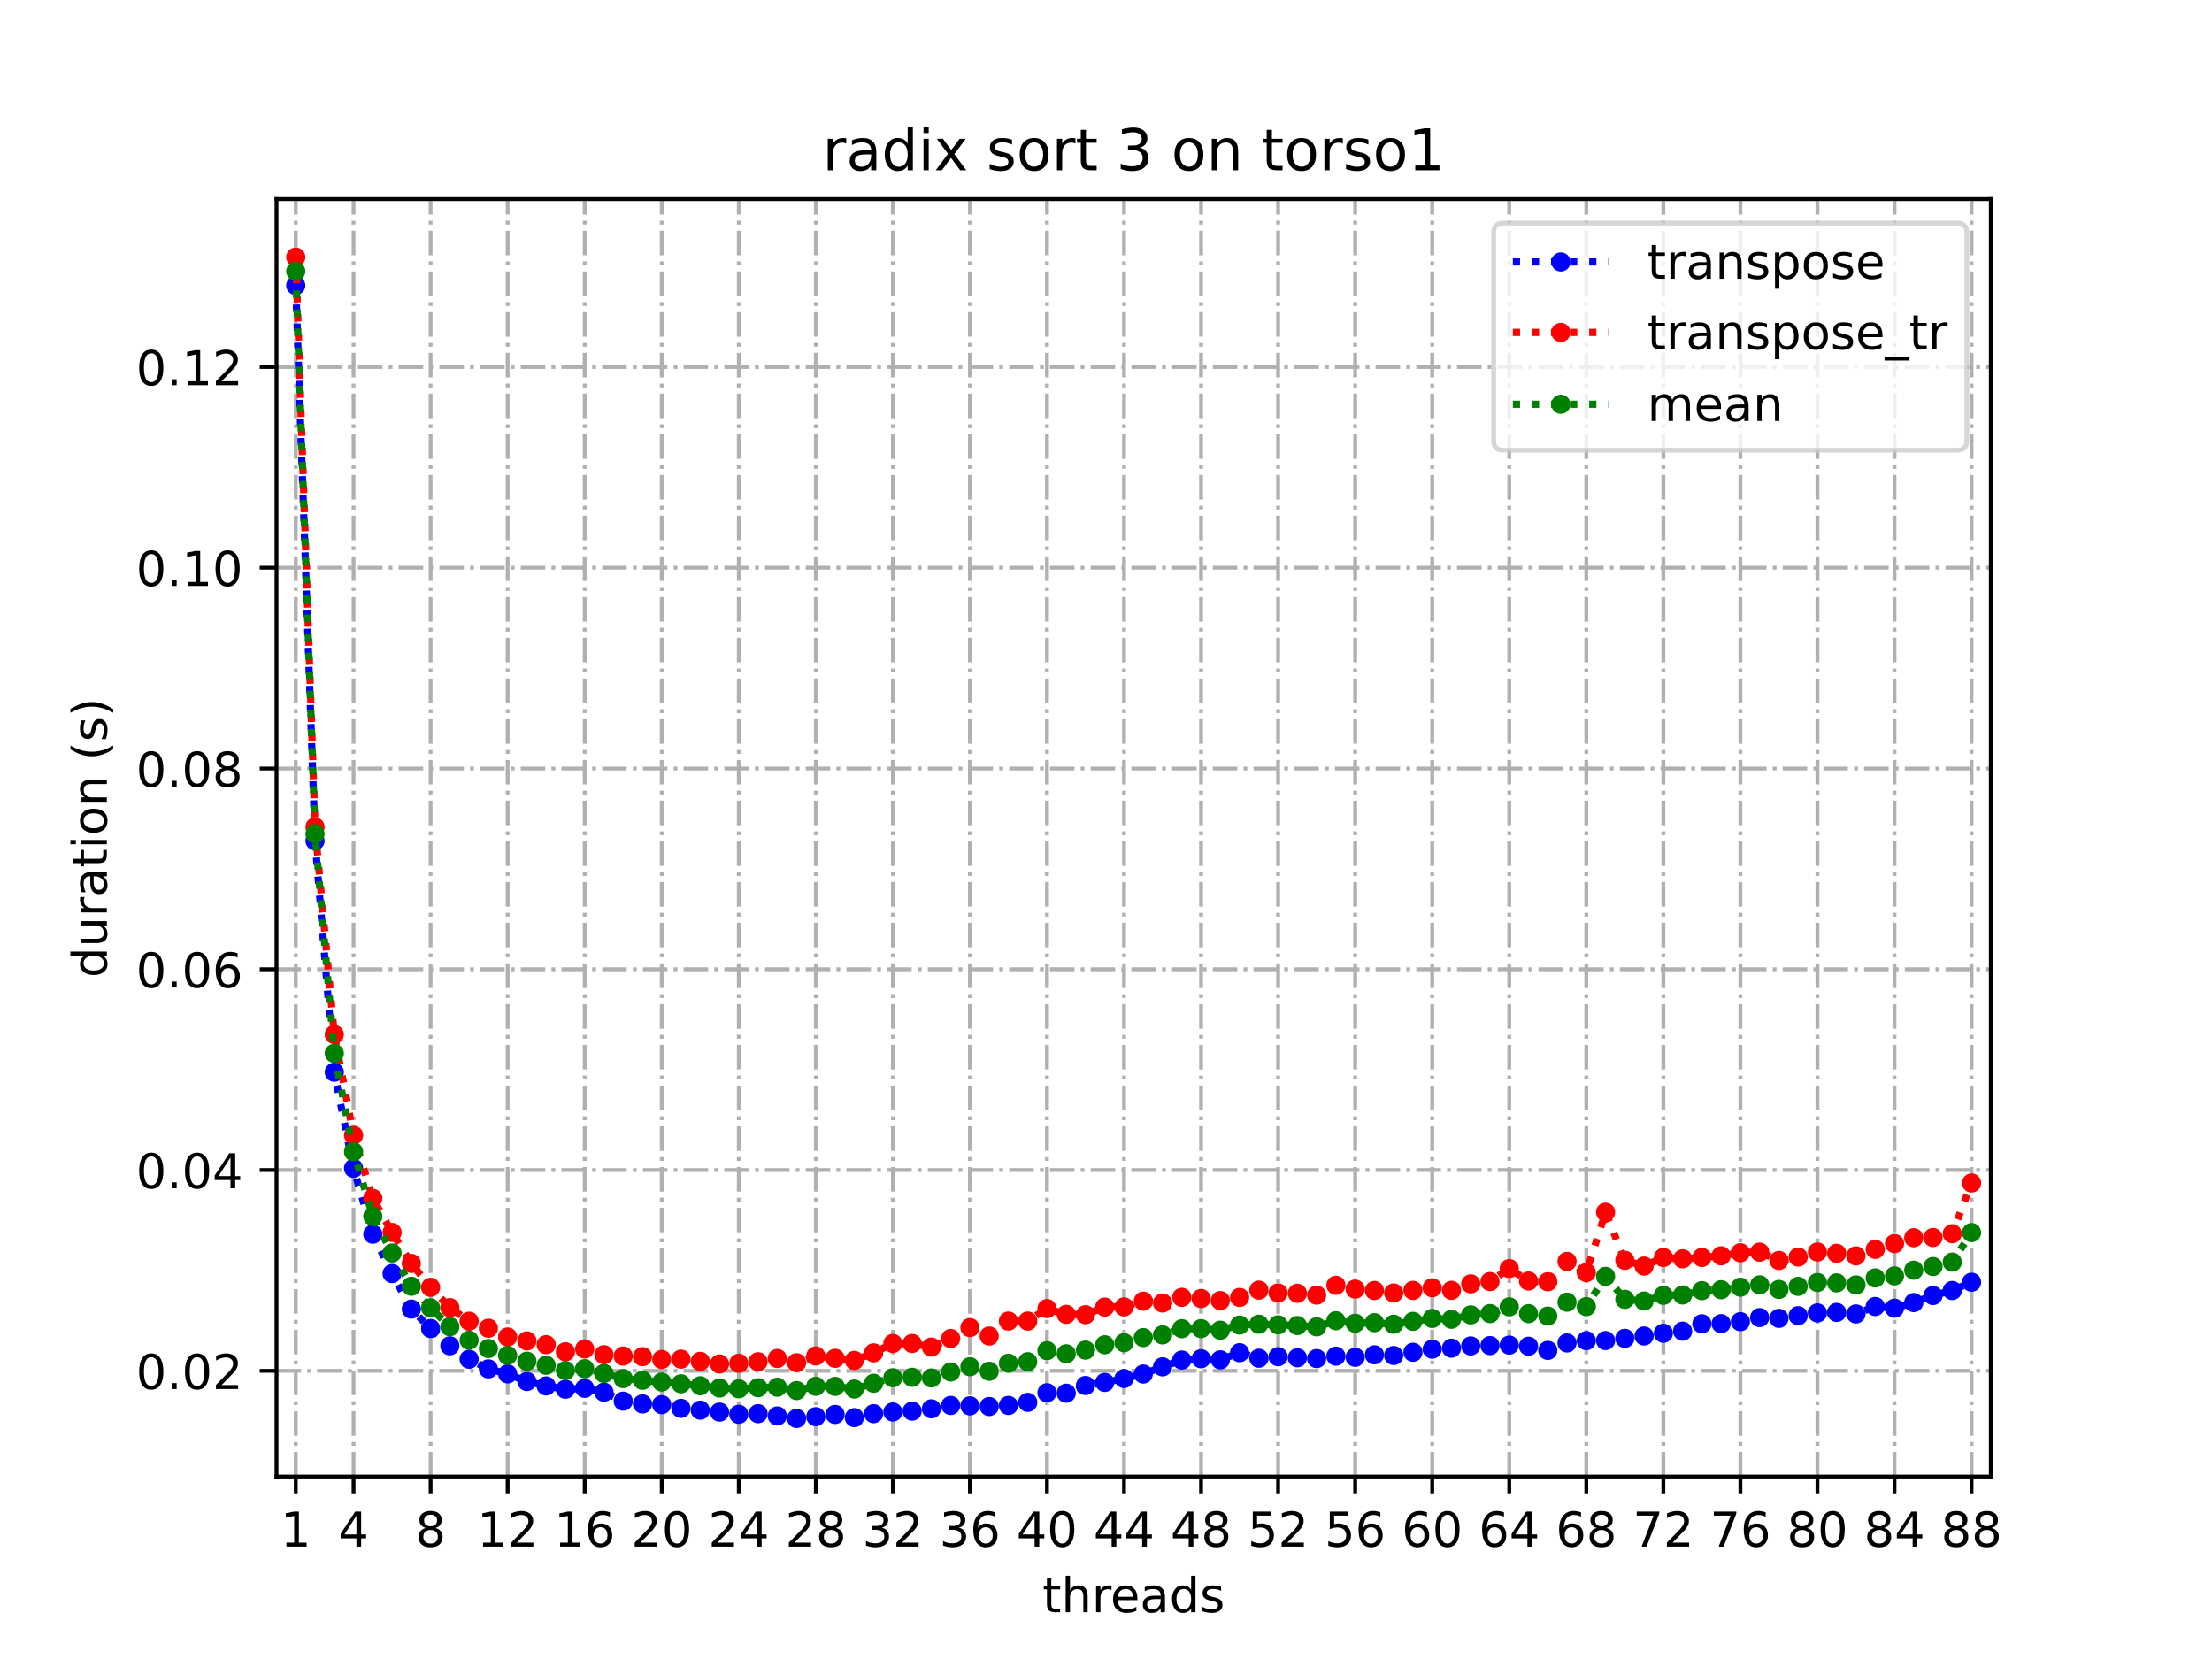 <?xml version="1.0" encoding="utf-8" standalone="no"?>
<!DOCTYPE svg PUBLIC "-//W3C//DTD SVG 1.1//EN"
  "http://www.w3.org/Graphics/SVG/1.1/DTD/svg11.dtd">
<!-- Created with matplotlib (https://matplotlib.org/) -->
<svg height="345.6pt" version="1.1" viewBox="0 0 460.8 345.6" width="460.8pt" xmlns="http://www.w3.org/2000/svg" xmlns:xlink="http://www.w3.org/1999/xlink">
 <defs>
  <style type="text/css">*{stroke-linecap:butt;stroke-linejoin:round;}</style>
 </defs>
 <g id="figure_1">
  <g id="patch_1">
   <path d="M 0 345.6 
L 460.8 345.6 
L 460.8 0 
L 0 0 
z
" style="fill:#ffffff;"/>
  </g>
  <g id="axes_1">
   <g id="patch_2">
    <path d="M 57.6 307.584 
L 414.72 307.584 
L 414.72 41.472 
L 57.6 41.472 
z
" style="fill:#ffffff;"/>
   </g>
   <g id="matplotlib.axis_1">
    <g id="xtick_1">
     <g id="line2d_1">
      <path clip-path="url(#p6764565d94)" d="M 61.613 307.584 
L 61.613 41.472 
" style="fill:none;stroke:#b0b0b0;stroke-dasharray:5.12,1.28,0.8,1.28;stroke-dashoffset:0;stroke-width:0.8;"/>
     </g>
     <g id="line2d_2">
      <defs>
       <path d="M 0 0 
L 0 3.5 
" id="m669cd1ac7e" style="stroke:#000000;stroke-width:0.8;"/>
      </defs>
      <g>
       <use style="stroke:#000000;stroke-width:0.8;" x="61.613" xlink:href="#m669cd1ac7e" y="307.584"/>
      </g>
     </g>
     <g id="text_1">
      <!-- 1 -->
      <g transform="translate(58.431 322.182)scale(0.1 -0.1)">
       <defs>
        <path d="M 12.406 8.297 
L 28.516 8.297 
L 28.516 63.922 
L 10.984 60.406 
L 10.984 69.391 
L 28.422 72.906 
L 38.281 72.906 
L 38.281 8.297 
L 54.391 8.297 
L 54.391 0 
L 12.406 0 
z
" id="DejaVuSans-49"/>
       </defs>
       <use xlink:href="#DejaVuSans-49"/>
      </g>
     </g>
    </g>
    <g id="xtick_2">
     <g id="line2d_3">
      <path clip-path="url(#p6764565d94)" d="M 73.65 307.584 
L 73.65 41.472 
" style="fill:none;stroke:#b0b0b0;stroke-dasharray:5.12,1.28,0.8,1.28;stroke-dashoffset:0;stroke-width:0.8;"/>
     </g>
     <g id="line2d_4">
      <g>
       <use style="stroke:#000000;stroke-width:0.8;" x="73.65" xlink:href="#m669cd1ac7e" y="307.584"/>
      </g>
     </g>
     <g id="text_2">
      <!-- 4 -->
      <g transform="translate(70.469 322.182)scale(0.1 -0.1)">
       <defs>
        <path d="M 37.797 64.312 
L 12.891 25.391 
L 37.797 25.391 
z
M 35.203 72.906 
L 47.609 72.906 
L 47.609 25.391 
L 58.016 25.391 
L 58.016 17.188 
L 47.609 17.188 
L 47.609 0 
L 37.797 0 
L 37.797 17.188 
L 4.891 17.188 
L 4.891 26.703 
z
" id="DejaVuSans-52"/>
       </defs>
       <use xlink:href="#DejaVuSans-52"/>
      </g>
     </g>
    </g>
    <g id="xtick_3">
     <g id="line2d_5">
      <path clip-path="url(#p6764565d94)" d="M 89.701 307.584 
L 89.701 41.472 
" style="fill:none;stroke:#b0b0b0;stroke-dasharray:5.12,1.28,0.8,1.28;stroke-dashoffset:0;stroke-width:0.8;"/>
     </g>
     <g id="line2d_6">
      <g>
       <use style="stroke:#000000;stroke-width:0.8;" x="89.701" xlink:href="#m669cd1ac7e" y="307.584"/>
      </g>
     </g>
     <g id="text_3">
      <!-- 8 -->
      <g transform="translate(86.519 322.182)scale(0.1 -0.1)">
       <defs>
        <path d="M 31.781 34.625 
Q 24.75 34.625 20.719 30.859 
Q 16.703 27.094 16.703 20.516 
Q 16.703 13.922 20.719 10.156 
Q 24.75 6.391 31.781 6.391 
Q 38.812 6.391 42.859 10.172 
Q 46.922 13.969 46.922 20.516 
Q 46.922 27.094 42.891 30.859 
Q 38.875 34.625 31.781 34.625 
z
M 21.922 38.812 
Q 15.578 40.375 12.031 44.719 
Q 8.5 49.078 8.5 55.328 
Q 8.5 64.062 14.719 69.141 
Q 20.953 74.219 31.781 74.219 
Q 42.672 74.219 48.875 69.141 
Q 55.078 64.062 55.078 55.328 
Q 55.078 49.078 51.531 44.719 
Q 48 40.375 41.703 38.812 
Q 48.828 37.156 52.797 32.312 
Q 56.781 27.484 56.781 20.516 
Q 56.781 9.906 50.312 4.234 
Q 43.844 -1.422 31.781 -1.422 
Q 19.734 -1.422 13.25 4.234 
Q 6.781 9.906 6.781 20.516 
Q 6.781 27.484 10.781 32.312 
Q 14.797 37.156 21.922 38.812 
z
M 18.312 54.391 
Q 18.312 48.734 21.844 45.562 
Q 25.391 42.391 31.781 42.391 
Q 38.141 42.391 41.719 45.562 
Q 45.312 48.734 45.312 54.391 
Q 45.312 60.062 41.719 63.234 
Q 38.141 66.406 31.781 66.406 
Q 25.391 66.406 21.844 63.234 
Q 18.312 60.062 18.312 54.391 
z
" id="DejaVuSans-56"/>
       </defs>
       <use xlink:href="#DejaVuSans-56"/>
      </g>
     </g>
    </g>
    <g id="xtick_4">
     <g id="line2d_7">
      <path clip-path="url(#p6764565d94)" d="M 105.751 307.584 
L 105.751 41.472 
" style="fill:none;stroke:#b0b0b0;stroke-dasharray:5.12,1.28,0.8,1.28;stroke-dashoffset:0;stroke-width:0.8;"/>
     </g>
     <g id="line2d_8">
      <g>
       <use style="stroke:#000000;stroke-width:0.8;" x="105.751" xlink:href="#m669cd1ac7e" y="307.584"/>
      </g>
     </g>
     <g id="text_4">
      <!-- 12 -->
      <g transform="translate(99.389 322.182)scale(0.1 -0.1)">
       <defs>
        <path d="M 19.188 8.297 
L 53.609 8.297 
L 53.609 0 
L 7.328 0 
L 7.328 8.297 
Q 12.938 14.109 22.625 23.891 
Q 32.328 33.688 34.812 36.531 
Q 39.547 41.844 41.422 45.531 
Q 43.312 49.219 43.312 52.781 
Q 43.312 58.594 39.234 62.25 
Q 35.156 65.922 28.609 65.922 
Q 23.969 65.922 18.812 64.312 
Q 13.672 62.703 7.812 59.422 
L 7.812 69.391 
Q 13.766 71.781 18.938 73 
Q 24.125 74.219 28.422 74.219 
Q 39.75 74.219 46.484 68.547 
Q 53.219 62.891 53.219 53.422 
Q 53.219 48.922 51.531 44.891 
Q 49.859 40.875 45.406 35.406 
Q 44.188 33.984 37.641 27.219 
Q 31.109 20.453 19.188 8.297 
z
" id="DejaVuSans-50"/>
       </defs>
       <use xlink:href="#DejaVuSans-49"/>
       <use x="63.623" xlink:href="#DejaVuSans-50"/>
      </g>
     </g>
    </g>
    <g id="xtick_5">
     <g id="line2d_9">
      <path clip-path="url(#p6764565d94)" d="M 121.801 307.584 
L 121.801 41.472 
" style="fill:none;stroke:#b0b0b0;stroke-dasharray:5.12,1.28,0.8,1.28;stroke-dashoffset:0;stroke-width:0.8;"/>
     </g>
     <g id="line2d_10">
      <g>
       <use style="stroke:#000000;stroke-width:0.8;" x="121.801" xlink:href="#m669cd1ac7e" y="307.584"/>
      </g>
     </g>
     <g id="text_5">
      <!-- 16 -->
      <g transform="translate(115.439 322.182)scale(0.1 -0.1)">
       <defs>
        <path d="M 33.016 40.375 
Q 26.375 40.375 22.484 35.828 
Q 18.609 31.297 18.609 23.391 
Q 18.609 15.531 22.484 10.953 
Q 26.375 6.391 33.016 6.391 
Q 39.656 6.391 43.531 10.953 
Q 47.406 15.531 47.406 23.391 
Q 47.406 31.297 43.531 35.828 
Q 39.656 40.375 33.016 40.375 
z
M 52.594 71.297 
L 52.594 62.312 
Q 48.875 64.062 45.094 64.984 
Q 41.312 65.922 37.594 65.922 
Q 27.828 65.922 22.672 59.328 
Q 17.531 52.734 16.797 39.406 
Q 19.672 43.656 24.016 45.922 
Q 28.375 48.188 33.594 48.188 
Q 44.578 48.188 50.953 41.516 
Q 57.328 34.859 57.328 23.391 
Q 57.328 12.156 50.688 5.359 
Q 44.047 -1.422 33.016 -1.422 
Q 20.359 -1.422 13.672 8.266 
Q 6.984 17.969 6.984 36.375 
Q 6.984 53.656 15.188 63.938 
Q 23.391 74.219 37.203 74.219 
Q 40.922 74.219 44.703 73.484 
Q 48.484 72.75 52.594 71.297 
z
" id="DejaVuSans-54"/>
       </defs>
       <use xlink:href="#DejaVuSans-49"/>
       <use x="63.623" xlink:href="#DejaVuSans-54"/>
      </g>
     </g>
    </g>
    <g id="xtick_6">
     <g id="line2d_11">
      <path clip-path="url(#p6764565d94)" d="M 137.852 307.584 
L 137.852 41.472 
" style="fill:none;stroke:#b0b0b0;stroke-dasharray:5.12,1.28,0.8,1.28;stroke-dashoffset:0;stroke-width:0.8;"/>
     </g>
     <g id="line2d_12">
      <g>
       <use style="stroke:#000000;stroke-width:0.8;" x="137.852" xlink:href="#m669cd1ac7e" y="307.584"/>
      </g>
     </g>
     <g id="text_6">
      <!-- 20 -->
      <g transform="translate(131.489 322.182)scale(0.1 -0.1)">
       <defs>
        <path d="M 31.781 66.406 
Q 24.172 66.406 20.328 58.906 
Q 16.5 51.422 16.5 36.375 
Q 16.5 21.391 20.328 13.891 
Q 24.172 6.391 31.781 6.391 
Q 39.453 6.391 43.281 13.891 
Q 47.125 21.391 47.125 36.375 
Q 47.125 51.422 43.281 58.906 
Q 39.453 66.406 31.781 66.406 
z
M 31.781 74.219 
Q 44.047 74.219 50.516 64.516 
Q 56.984 54.828 56.984 36.375 
Q 56.984 17.969 50.516 8.266 
Q 44.047 -1.422 31.781 -1.422 
Q 19.531 -1.422 13.062 8.266 
Q 6.594 17.969 6.594 36.375 
Q 6.594 54.828 13.062 64.516 
Q 19.531 74.219 31.781 74.219 
z
" id="DejaVuSans-48"/>
       </defs>
       <use xlink:href="#DejaVuSans-50"/>
       <use x="63.623" xlink:href="#DejaVuSans-48"/>
      </g>
     </g>
    </g>
    <g id="xtick_7">
     <g id="line2d_13">
      <path clip-path="url(#p6764565d94)" d="M 153.902 307.584 
L 153.902 41.472 
" style="fill:none;stroke:#b0b0b0;stroke-dasharray:5.12,1.28,0.8,1.28;stroke-dashoffset:0;stroke-width:0.8;"/>
     </g>
     <g id="line2d_14">
      <g>
       <use style="stroke:#000000;stroke-width:0.8;" x="153.902" xlink:href="#m669cd1ac7e" y="307.584"/>
      </g>
     </g>
     <g id="text_7">
      <!-- 24 -->
      <g transform="translate(147.54 322.182)scale(0.1 -0.1)">
       <use xlink:href="#DejaVuSans-50"/>
       <use x="63.623" xlink:href="#DejaVuSans-52"/>
      </g>
     </g>
    </g>
    <g id="xtick_8">
     <g id="line2d_15">
      <path clip-path="url(#p6764565d94)" d="M 169.952 307.584 
L 169.952 41.472 
" style="fill:none;stroke:#b0b0b0;stroke-dasharray:5.12,1.28,0.8,1.28;stroke-dashoffset:0;stroke-width:0.8;"/>
     </g>
     <g id="line2d_16">
      <g>
       <use style="stroke:#000000;stroke-width:0.8;" x="169.952" xlink:href="#m669cd1ac7e" y="307.584"/>
      </g>
     </g>
     <g id="text_8">
      <!-- 28 -->
      <g transform="translate(163.59 322.182)scale(0.1 -0.1)">
       <use xlink:href="#DejaVuSans-50"/>
       <use x="63.623" xlink:href="#DejaVuSans-56"/>
      </g>
     </g>
    </g>
    <g id="xtick_9">
     <g id="line2d_17">
      <path clip-path="url(#p6764565d94)" d="M 186.003 307.584 
L 186.003 41.472 
" style="fill:none;stroke:#b0b0b0;stroke-dasharray:5.12,1.28,0.8,1.28;stroke-dashoffset:0;stroke-width:0.8;"/>
     </g>
     <g id="line2d_18">
      <g>
       <use style="stroke:#000000;stroke-width:0.8;" x="186.003" xlink:href="#m669cd1ac7e" y="307.584"/>
      </g>
     </g>
     <g id="text_9">
      <!-- 32 -->
      <g transform="translate(179.64 322.182)scale(0.1 -0.1)">
       <defs>
        <path d="M 40.578 39.312 
Q 47.656 37.797 51.625 33 
Q 55.609 28.219 55.609 21.188 
Q 55.609 10.406 48.188 4.484 
Q 40.766 -1.422 27.094 -1.422 
Q 22.516 -1.422 17.656 -0.516 
Q 12.797 0.391 7.625 2.203 
L 7.625 11.719 
Q 11.719 9.328 16.594 8.109 
Q 21.484 6.891 26.812 6.891 
Q 36.078 6.891 40.938 10.547 
Q 45.797 14.203 45.797 21.188 
Q 45.797 27.641 41.281 31.266 
Q 36.766 34.906 28.719 34.906 
L 20.219 34.906 
L 20.219 43.016 
L 29.109 43.016 
Q 36.375 43.016 40.234 45.922 
Q 44.094 48.828 44.094 54.297 
Q 44.094 59.906 40.109 62.906 
Q 36.141 65.922 28.719 65.922 
Q 24.656 65.922 20.016 65.031 
Q 15.375 64.156 9.812 62.312 
L 9.812 71.094 
Q 15.438 72.656 20.344 73.438 
Q 25.25 74.219 29.594 74.219 
Q 40.828 74.219 47.359 69.109 
Q 53.906 64.016 53.906 55.328 
Q 53.906 49.266 50.438 45.094 
Q 46.969 40.922 40.578 39.312 
z
" id="DejaVuSans-51"/>
       </defs>
       <use xlink:href="#DejaVuSans-51"/>
       <use x="63.623" xlink:href="#DejaVuSans-50"/>
      </g>
     </g>
    </g>
    <g id="xtick_10">
     <g id="line2d_19">
      <path clip-path="url(#p6764565d94)" d="M 202.053 307.584 
L 202.053 41.472 
" style="fill:none;stroke:#b0b0b0;stroke-dasharray:5.12,1.28,0.8,1.28;stroke-dashoffset:0;stroke-width:0.8;"/>
     </g>
     <g id="line2d_20">
      <g>
       <use style="stroke:#000000;stroke-width:0.8;" x="202.053" xlink:href="#m669cd1ac7e" y="307.584"/>
      </g>
     </g>
     <g id="text_10">
      <!-- 36 -->
      <g transform="translate(195.691 322.182)scale(0.1 -0.1)">
       <use xlink:href="#DejaVuSans-51"/>
       <use x="63.623" xlink:href="#DejaVuSans-54"/>
      </g>
     </g>
    </g>
    <g id="xtick_11">
     <g id="line2d_21">
      <path clip-path="url(#p6764565d94)" d="M 218.103 307.584 
L 218.103 41.472 
" style="fill:none;stroke:#b0b0b0;stroke-dasharray:5.12,1.28,0.8,1.28;stroke-dashoffset:0;stroke-width:0.8;"/>
     </g>
     <g id="line2d_22">
      <g>
       <use style="stroke:#000000;stroke-width:0.8;" x="218.103" xlink:href="#m669cd1ac7e" y="307.584"/>
      </g>
     </g>
     <g id="text_11">
      <!-- 40 -->
      <g transform="translate(211.741 322.182)scale(0.1 -0.1)">
       <use xlink:href="#DejaVuSans-52"/>
       <use x="63.623" xlink:href="#DejaVuSans-48"/>
      </g>
     </g>
    </g>
    <g id="xtick_12">
     <g id="line2d_23">
      <path clip-path="url(#p6764565d94)" d="M 234.154 307.584 
L 234.154 41.472 
" style="fill:none;stroke:#b0b0b0;stroke-dasharray:5.12,1.28,0.8,1.28;stroke-dashoffset:0;stroke-width:0.8;"/>
     </g>
     <g id="line2d_24">
      <g>
       <use style="stroke:#000000;stroke-width:0.8;" x="234.154" xlink:href="#m669cd1ac7e" y="307.584"/>
      </g>
     </g>
     <g id="text_12">
      <!-- 44 -->
      <g transform="translate(227.791 322.182)scale(0.1 -0.1)">
       <use xlink:href="#DejaVuSans-52"/>
       <use x="63.623" xlink:href="#DejaVuSans-52"/>
      </g>
     </g>
    </g>
    <g id="xtick_13">
     <g id="line2d_25">
      <path clip-path="url(#p6764565d94)" d="M 250.204 307.584 
L 250.204 41.472 
" style="fill:none;stroke:#b0b0b0;stroke-dasharray:5.12,1.28,0.8,1.28;stroke-dashoffset:0;stroke-width:0.8;"/>
     </g>
     <g id="line2d_26">
      <g>
       <use style="stroke:#000000;stroke-width:0.8;" x="250.204" xlink:href="#m669cd1ac7e" y="307.584"/>
      </g>
     </g>
     <g id="text_13">
      <!-- 48 -->
      <g transform="translate(243.842 322.182)scale(0.1 -0.1)">
       <use xlink:href="#DejaVuSans-52"/>
       <use x="63.623" xlink:href="#DejaVuSans-56"/>
      </g>
     </g>
    </g>
    <g id="xtick_14">
     <g id="line2d_27">
      <path clip-path="url(#p6764565d94)" d="M 266.254 307.584 
L 266.254 41.472 
" style="fill:none;stroke:#b0b0b0;stroke-dasharray:5.12,1.28,0.8,1.28;stroke-dashoffset:0;stroke-width:0.8;"/>
     </g>
     <g id="line2d_28">
      <g>
       <use style="stroke:#000000;stroke-width:0.8;" x="266.254" xlink:href="#m669cd1ac7e" y="307.584"/>
      </g>
     </g>
     <g id="text_14">
      <!-- 52 -->
      <g transform="translate(259.892 322.182)scale(0.1 -0.1)">
       <defs>
        <path d="M 10.797 72.906 
L 49.516 72.906 
L 49.516 64.594 
L 19.828 64.594 
L 19.828 46.734 
Q 21.969 47.469 24.109 47.828 
Q 26.266 48.188 28.422 48.188 
Q 40.625 48.188 47.75 41.5 
Q 54.891 34.812 54.891 23.391 
Q 54.891 11.625 47.562 5.094 
Q 40.234 -1.422 26.906 -1.422 
Q 22.312 -1.422 17.547 -0.641 
Q 12.797 0.141 7.719 1.703 
L 7.719 11.625 
Q 12.109 9.234 16.797 8.062 
Q 21.484 6.891 26.703 6.891 
Q 35.156 6.891 40.078 11.328 
Q 45.016 15.766 45.016 23.391 
Q 45.016 31 40.078 35.438 
Q 35.156 39.891 26.703 39.891 
Q 22.75 39.891 18.812 39.016 
Q 14.891 38.141 10.797 36.281 
z
" id="DejaVuSans-53"/>
       </defs>
       <use xlink:href="#DejaVuSans-53"/>
       <use x="63.623" xlink:href="#DejaVuSans-50"/>
      </g>
     </g>
    </g>
    <g id="xtick_15">
     <g id="line2d_29">
      <path clip-path="url(#p6764565d94)" d="M 282.305 307.584 
L 282.305 41.472 
" style="fill:none;stroke:#b0b0b0;stroke-dasharray:5.12,1.28,0.8,1.28;stroke-dashoffset:0;stroke-width:0.8;"/>
     </g>
     <g id="line2d_30">
      <g>
       <use style="stroke:#000000;stroke-width:0.8;" x="282.305" xlink:href="#m669cd1ac7e" y="307.584"/>
      </g>
     </g>
     <g id="text_15">
      <!-- 56 -->
      <g transform="translate(275.942 322.182)scale(0.1 -0.1)">
       <use xlink:href="#DejaVuSans-53"/>
       <use x="63.623" xlink:href="#DejaVuSans-54"/>
      </g>
     </g>
    </g>
    <g id="xtick_16">
     <g id="line2d_31">
      <path clip-path="url(#p6764565d94)" d="M 298.355 307.584 
L 298.355 41.472 
" style="fill:none;stroke:#b0b0b0;stroke-dasharray:5.12,1.28,0.8,1.28;stroke-dashoffset:0;stroke-width:0.8;"/>
     </g>
     <g id="line2d_32">
      <g>
       <use style="stroke:#000000;stroke-width:0.8;" x="298.355" xlink:href="#m669cd1ac7e" y="307.584"/>
      </g>
     </g>
     <g id="text_16">
      <!-- 60 -->
      <g transform="translate(291.993 322.182)scale(0.1 -0.1)">
       <use xlink:href="#DejaVuSans-54"/>
       <use x="63.623" xlink:href="#DejaVuSans-48"/>
      </g>
     </g>
    </g>
    <g id="xtick_17">
     <g id="line2d_33">
      <path clip-path="url(#p6764565d94)" d="M 314.405 307.584 
L 314.405 41.472 
" style="fill:none;stroke:#b0b0b0;stroke-dasharray:5.12,1.28,0.8,1.28;stroke-dashoffset:0;stroke-width:0.8;"/>
     </g>
     <g id="line2d_34">
      <g>
       <use style="stroke:#000000;stroke-width:0.8;" x="314.405" xlink:href="#m669cd1ac7e" y="307.584"/>
      </g>
     </g>
     <g id="text_17">
      <!-- 64 -->
      <g transform="translate(308.043 322.182)scale(0.1 -0.1)">
       <use xlink:href="#DejaVuSans-54"/>
       <use x="63.623" xlink:href="#DejaVuSans-52"/>
      </g>
     </g>
    </g>
    <g id="xtick_18">
     <g id="line2d_35">
      <path clip-path="url(#p6764565d94)" d="M 330.456 307.584 
L 330.456 41.472 
" style="fill:none;stroke:#b0b0b0;stroke-dasharray:5.12,1.28,0.8,1.28;stroke-dashoffset:0;stroke-width:0.8;"/>
     </g>
     <g id="line2d_36">
      <g>
       <use style="stroke:#000000;stroke-width:0.8;" x="330.456" xlink:href="#m669cd1ac7e" y="307.584"/>
      </g>
     </g>
     <g id="text_18">
      <!-- 68 -->
      <g transform="translate(324.093 322.182)scale(0.1 -0.1)">
       <use xlink:href="#DejaVuSans-54"/>
       <use x="63.623" xlink:href="#DejaVuSans-56"/>
      </g>
     </g>
    </g>
    <g id="xtick_19">
     <g id="line2d_37">
      <path clip-path="url(#p6764565d94)" d="M 346.506 307.584 
L 346.506 41.472 
" style="fill:none;stroke:#b0b0b0;stroke-dasharray:5.12,1.28,0.8,1.28;stroke-dashoffset:0;stroke-width:0.8;"/>
     </g>
     <g id="line2d_38">
      <g>
       <use style="stroke:#000000;stroke-width:0.8;" x="346.506" xlink:href="#m669cd1ac7e" y="307.584"/>
      </g>
     </g>
     <g id="text_19">
      <!-- 72 -->
      <g transform="translate(340.144 322.182)scale(0.1 -0.1)">
       <defs>
        <path d="M 8.203 72.906 
L 55.078 72.906 
L 55.078 68.703 
L 28.609 0 
L 18.312 0 
L 43.219 64.594 
L 8.203 64.594 
z
" id="DejaVuSans-55"/>
       </defs>
       <use xlink:href="#DejaVuSans-55"/>
       <use x="63.623" xlink:href="#DejaVuSans-50"/>
      </g>
     </g>
    </g>
    <g id="xtick_20">
     <g id="line2d_39">
      <path clip-path="url(#p6764565d94)" d="M 362.556 307.584 
L 362.556 41.472 
" style="fill:none;stroke:#b0b0b0;stroke-dasharray:5.12,1.28,0.8,1.28;stroke-dashoffset:0;stroke-width:0.8;"/>
     </g>
     <g id="line2d_40">
      <g>
       <use style="stroke:#000000;stroke-width:0.8;" x="362.556" xlink:href="#m669cd1ac7e" y="307.584"/>
      </g>
     </g>
     <g id="text_20">
      <!-- 76 -->
      <g transform="translate(356.194 322.182)scale(0.1 -0.1)">
       <use xlink:href="#DejaVuSans-55"/>
       <use x="63.623" xlink:href="#DejaVuSans-54"/>
      </g>
     </g>
    </g>
    <g id="xtick_21">
     <g id="line2d_41">
      <path clip-path="url(#p6764565d94)" d="M 378.607 307.584 
L 378.607 41.472 
" style="fill:none;stroke:#b0b0b0;stroke-dasharray:5.12,1.28,0.8,1.28;stroke-dashoffset:0;stroke-width:0.8;"/>
     </g>
     <g id="line2d_42">
      <g>
       <use style="stroke:#000000;stroke-width:0.8;" x="378.607" xlink:href="#m669cd1ac7e" y="307.584"/>
      </g>
     </g>
     <g id="text_21">
      <!-- 80 -->
      <g transform="translate(372.244 322.182)scale(0.1 -0.1)">
       <use xlink:href="#DejaVuSans-56"/>
       <use x="63.623" xlink:href="#DejaVuSans-48"/>
      </g>
     </g>
    </g>
    <g id="xtick_22">
     <g id="line2d_43">
      <path clip-path="url(#p6764565d94)" d="M 394.657 307.584 
L 394.657 41.472 
" style="fill:none;stroke:#b0b0b0;stroke-dasharray:5.12,1.28,0.8,1.28;stroke-dashoffset:0;stroke-width:0.8;"/>
     </g>
     <g id="line2d_44">
      <g>
       <use style="stroke:#000000;stroke-width:0.8;" x="394.657" xlink:href="#m669cd1ac7e" y="307.584"/>
      </g>
     </g>
     <g id="text_22">
      <!-- 84 -->
      <g transform="translate(388.295 322.182)scale(0.1 -0.1)">
       <use xlink:href="#DejaVuSans-56"/>
       <use x="63.623" xlink:href="#DejaVuSans-52"/>
      </g>
     </g>
    </g>
    <g id="xtick_23">
     <g id="line2d_45">
      <path clip-path="url(#p6764565d94)" d="M 410.707 307.584 
L 410.707 41.472 
" style="fill:none;stroke:#b0b0b0;stroke-dasharray:5.12,1.28,0.8,1.28;stroke-dashoffset:0;stroke-width:0.8;"/>
     </g>
     <g id="line2d_46">
      <g>
       <use style="stroke:#000000;stroke-width:0.8;" x="410.707" xlink:href="#m669cd1ac7e" y="307.584"/>
      </g>
     </g>
     <g id="text_23">
      <!-- 88 -->
      <g transform="translate(404.345 322.182)scale(0.1 -0.1)">
       <use xlink:href="#DejaVuSans-56"/>
       <use x="63.623" xlink:href="#DejaVuSans-56"/>
      </g>
     </g>
    </g>
    <g id="text_24">
     <!-- threads -->
     <g transform="translate(217.169 335.861)scale(0.1 -0.1)">
      <defs>
       <path d="M 18.312 70.219 
L 18.312 54.688 
L 36.812 54.688 
L 36.812 47.703 
L 18.312 47.703 
L 18.312 18.016 
Q 18.312 11.328 20.141 9.422 
Q 21.969 7.516 27.594 7.516 
L 36.812 7.516 
L 36.812 0 
L 27.594 0 
Q 17.188 0 13.234 3.875 
Q 9.281 7.766 9.281 18.016 
L 9.281 47.703 
L 2.688 47.703 
L 2.688 54.688 
L 9.281 54.688 
L 9.281 70.219 
z
" id="DejaVuSans-116"/>
       <path d="M 54.891 33.016 
L 54.891 0 
L 45.906 0 
L 45.906 32.719 
Q 45.906 40.484 42.875 44.328 
Q 39.844 48.188 33.797 48.188 
Q 26.516 48.188 22.312 43.547 
Q 18.109 38.922 18.109 30.906 
L 18.109 0 
L 9.078 0 
L 9.078 75.984 
L 18.109 75.984 
L 18.109 46.188 
Q 21.344 51.125 25.703 53.562 
Q 30.078 56 35.797 56 
Q 45.219 56 50.047 50.172 
Q 54.891 44.344 54.891 33.016 
z
" id="DejaVuSans-104"/>
       <path d="M 41.109 46.297 
Q 39.594 47.172 37.812 47.578 
Q 36.031 48 33.891 48 
Q 26.266 48 22.188 43.047 
Q 18.109 38.094 18.109 28.812 
L 18.109 0 
L 9.078 0 
L 9.078 54.688 
L 18.109 54.688 
L 18.109 46.188 
Q 20.953 51.172 25.484 53.578 
Q 30.031 56 36.531 56 
Q 37.453 56 38.578 55.875 
Q 39.703 55.766 41.062 55.516 
z
" id="DejaVuSans-114"/>
       <path d="M 56.203 29.594 
L 56.203 25.203 
L 14.891 25.203 
Q 15.484 15.922 20.484 11.062 
Q 25.484 6.203 34.422 6.203 
Q 39.594 6.203 44.453 7.469 
Q 49.312 8.734 54.109 11.281 
L 54.109 2.781 
Q 49.266 0.734 44.188 -0.344 
Q 39.109 -1.422 33.891 -1.422 
Q 20.797 -1.422 13.156 6.188 
Q 5.516 13.812 5.516 26.812 
Q 5.516 40.234 12.766 48.109 
Q 20.016 56 32.328 56 
Q 43.359 56 49.781 48.891 
Q 56.203 41.797 56.203 29.594 
z
M 47.219 32.234 
Q 47.125 39.594 43.094 43.984 
Q 39.062 48.391 32.422 48.391 
Q 24.906 48.391 20.391 44.141 
Q 15.875 39.891 15.188 32.172 
z
" id="DejaVuSans-101"/>
       <path d="M 34.281 27.484 
Q 23.391 27.484 19.188 25 
Q 14.984 22.516 14.984 16.5 
Q 14.984 11.719 18.141 8.906 
Q 21.297 6.109 26.703 6.109 
Q 34.188 6.109 38.703 11.406 
Q 43.219 16.703 43.219 25.484 
L 43.219 27.484 
z
M 52.203 31.203 
L 52.203 0 
L 43.219 0 
L 43.219 8.297 
Q 40.141 3.328 35.547 0.953 
Q 30.953 -1.422 24.312 -1.422 
Q 15.922 -1.422 10.953 3.297 
Q 6 8.016 6 15.922 
Q 6 25.141 12.172 29.828 
Q 18.359 34.516 30.609 34.516 
L 43.219 34.516 
L 43.219 35.406 
Q 43.219 41.609 39.141 45 
Q 35.062 48.391 27.688 48.391 
Q 23 48.391 18.547 47.266 
Q 14.109 46.141 10.016 43.891 
L 10.016 52.203 
Q 14.938 54.109 19.578 55.047 
Q 24.219 56 28.609 56 
Q 40.484 56 46.344 49.844 
Q 52.203 43.703 52.203 31.203 
z
" id="DejaVuSans-97"/>
       <path d="M 45.406 46.391 
L 45.406 75.984 
L 54.391 75.984 
L 54.391 0 
L 45.406 0 
L 45.406 8.203 
Q 42.578 3.328 38.25 0.953 
Q 33.938 -1.422 27.875 -1.422 
Q 17.969 -1.422 11.734 6.484 
Q 5.516 14.406 5.516 27.297 
Q 5.516 40.188 11.734 48.094 
Q 17.969 56 27.875 56 
Q 33.938 56 38.25 53.625 
Q 42.578 51.266 45.406 46.391 
z
M 14.797 27.297 
Q 14.797 17.391 18.875 11.75 
Q 22.953 6.109 30.078 6.109 
Q 37.203 6.109 41.297 11.75 
Q 45.406 17.391 45.406 27.297 
Q 45.406 37.203 41.297 42.844 
Q 37.203 48.484 30.078 48.484 
Q 22.953 48.484 18.875 42.844 
Q 14.797 37.203 14.797 27.297 
z
" id="DejaVuSans-100"/>
       <path d="M 44.281 53.078 
L 44.281 44.578 
Q 40.484 46.531 36.375 47.5 
Q 32.281 48.484 27.875 48.484 
Q 21.188 48.484 17.844 46.438 
Q 14.5 44.391 14.5 40.281 
Q 14.5 37.156 16.891 35.375 
Q 19.281 33.594 26.516 31.984 
L 29.594 31.297 
Q 39.156 29.25 43.188 25.516 
Q 47.219 21.781 47.219 15.094 
Q 47.219 7.469 41.188 3.016 
Q 35.156 -1.422 24.609 -1.422 
Q 20.219 -1.422 15.453 -0.562 
Q 10.688 0.297 5.422 2 
L 5.422 11.281 
Q 10.406 8.688 15.234 7.391 
Q 20.062 6.109 24.812 6.109 
Q 31.156 6.109 34.562 8.281 
Q 37.984 10.453 37.984 14.406 
Q 37.984 18.062 35.516 20.016 
Q 33.062 21.969 24.703 23.781 
L 21.578 24.516 
Q 13.234 26.266 9.516 29.906 
Q 5.812 33.547 5.812 39.891 
Q 5.812 47.609 11.281 51.797 
Q 16.75 56 26.812 56 
Q 31.781 56 36.172 55.266 
Q 40.578 54.547 44.281 53.078 
z
" id="DejaVuSans-115"/>
      </defs>
      <use xlink:href="#DejaVuSans-116"/>
      <use x="39.209" xlink:href="#DejaVuSans-104"/>
      <use x="102.588" xlink:href="#DejaVuSans-114"/>
      <use x="141.451" xlink:href="#DejaVuSans-101"/>
      <use x="202.975" xlink:href="#DejaVuSans-97"/>
      <use x="264.254" xlink:href="#DejaVuSans-100"/>
      <use x="327.73" xlink:href="#DejaVuSans-115"/>
     </g>
    </g>
   </g>
   <g id="matplotlib.axis_2">
    <g id="ytick_1">
     <g id="line2d_47">
      <path clip-path="url(#p6764565d94)" d="M 57.6 285.562 
L 414.72 285.562 
" style="fill:none;stroke:#b0b0b0;stroke-dasharray:5.12,1.28,0.8,1.28;stroke-dashoffset:0;stroke-width:0.8;"/>
     </g>
     <g id="line2d_48">
      <defs>
       <path d="M 0 0 
L -3.5 0 
" id="m7c22c5d9e7" style="stroke:#000000;stroke-width:0.8;"/>
      </defs>
      <g>
       <use style="stroke:#000000;stroke-width:0.8;" x="57.6" xlink:href="#m7c22c5d9e7" y="285.562"/>
      </g>
     </g>
     <g id="text_25">
      <!-- 0.02 -->
      <g transform="translate(28.334 289.362)scale(0.1 -0.1)">
       <defs>
        <path d="M 10.688 12.406 
L 21 12.406 
L 21 0 
L 10.688 0 
z
" id="DejaVuSans-46"/>
       </defs>
       <use xlink:href="#DejaVuSans-48"/>
       <use x="63.623" xlink:href="#DejaVuSans-46"/>
       <use x="95.41" xlink:href="#DejaVuSans-48"/>
       <use x="159.033" xlink:href="#DejaVuSans-50"/>
      </g>
     </g>
    </g>
    <g id="ytick_2">
     <g id="line2d_49">
      <path clip-path="url(#p6764565d94)" d="M 57.6 243.739 
L 414.72 243.739 
" style="fill:none;stroke:#b0b0b0;stroke-dasharray:5.12,1.28,0.8,1.28;stroke-dashoffset:0;stroke-width:0.8;"/>
     </g>
     <g id="line2d_50">
      <g>
       <use style="stroke:#000000;stroke-width:0.8;" x="57.6" xlink:href="#m7c22c5d9e7" y="243.739"/>
      </g>
     </g>
     <g id="text_26">
      <!-- 0.04 -->
      <g transform="translate(28.334 247.538)scale(0.1 -0.1)">
       <use xlink:href="#DejaVuSans-48"/>
       <use x="63.623" xlink:href="#DejaVuSans-46"/>
       <use x="95.41" xlink:href="#DejaVuSans-48"/>
       <use x="159.033" xlink:href="#DejaVuSans-52"/>
      </g>
     </g>
    </g>
    <g id="ytick_3">
     <g id="line2d_51">
      <path clip-path="url(#p6764565d94)" d="M 57.6 201.916 
L 414.72 201.916 
" style="fill:none;stroke:#b0b0b0;stroke-dasharray:5.12,1.28,0.8,1.28;stroke-dashoffset:0;stroke-width:0.8;"/>
     </g>
     <g id="line2d_52">
      <g>
       <use style="stroke:#000000;stroke-width:0.8;" x="57.6" xlink:href="#m7c22c5d9e7" y="201.916"/>
      </g>
     </g>
     <g id="text_27">
      <!-- 0.06 -->
      <g transform="translate(28.334 205.715)scale(0.1 -0.1)">
       <use xlink:href="#DejaVuSans-48"/>
       <use x="63.623" xlink:href="#DejaVuSans-46"/>
       <use x="95.41" xlink:href="#DejaVuSans-48"/>
       <use x="159.033" xlink:href="#DejaVuSans-54"/>
      </g>
     </g>
    </g>
    <g id="ytick_4">
     <g id="line2d_53">
      <path clip-path="url(#p6764565d94)" d="M 57.6 160.092 
L 414.72 160.092 
" style="fill:none;stroke:#b0b0b0;stroke-dasharray:5.12,1.28,0.8,1.28;stroke-dashoffset:0;stroke-width:0.8;"/>
     </g>
     <g id="line2d_54">
      <g>
       <use style="stroke:#000000;stroke-width:0.8;" x="57.6" xlink:href="#m7c22c5d9e7" y="160.092"/>
      </g>
     </g>
     <g id="text_28">
      <!-- 0.08 -->
      <g transform="translate(28.334 163.891)scale(0.1 -0.1)">
       <use xlink:href="#DejaVuSans-48"/>
       <use x="63.623" xlink:href="#DejaVuSans-46"/>
       <use x="95.41" xlink:href="#DejaVuSans-48"/>
       <use x="159.033" xlink:href="#DejaVuSans-56"/>
      </g>
     </g>
    </g>
    <g id="ytick_5">
     <g id="line2d_55">
      <path clip-path="url(#p6764565d94)" d="M 57.6 118.269 
L 414.72 118.269 
" style="fill:none;stroke:#b0b0b0;stroke-dasharray:5.12,1.28,0.8,1.28;stroke-dashoffset:0;stroke-width:0.8;"/>
     </g>
     <g id="line2d_56">
      <g>
       <use style="stroke:#000000;stroke-width:0.8;" x="57.6" xlink:href="#m7c22c5d9e7" y="118.269"/>
      </g>
     </g>
     <g id="text_29">
      <!-- 0.10 -->
      <g transform="translate(28.334 122.068)scale(0.1 -0.1)">
       <use xlink:href="#DejaVuSans-48"/>
       <use x="63.623" xlink:href="#DejaVuSans-46"/>
       <use x="95.41" xlink:href="#DejaVuSans-49"/>
       <use x="159.033" xlink:href="#DejaVuSans-48"/>
      </g>
     </g>
    </g>
    <g id="ytick_6">
     <g id="line2d_57">
      <path clip-path="url(#p6764565d94)" d="M 57.6 76.446 
L 414.72 76.446 
" style="fill:none;stroke:#b0b0b0;stroke-dasharray:5.12,1.28,0.8,1.28;stroke-dashoffset:0;stroke-width:0.8;"/>
     </g>
     <g id="line2d_58">
      <g>
       <use style="stroke:#000000;stroke-width:0.8;" x="57.6" xlink:href="#m7c22c5d9e7" y="76.446"/>
      </g>
     </g>
     <g id="text_30">
      <!-- 0.12 -->
      <g transform="translate(28.334 80.245)scale(0.1 -0.1)">
       <use xlink:href="#DejaVuSans-48"/>
       <use x="63.623" xlink:href="#DejaVuSans-46"/>
       <use x="95.41" xlink:href="#DejaVuSans-49"/>
       <use x="159.033" xlink:href="#DejaVuSans-50"/>
      </g>
     </g>
    </g>
    <g id="text_31">
     <!-- duration (s) -->
     <g transform="translate(22.255 203.663)rotate(-90)scale(0.1 -0.1)">
      <defs>
       <path d="M 8.5 21.578 
L 8.5 54.688 
L 17.484 54.688 
L 17.484 21.922 
Q 17.484 14.156 20.5 10.266 
Q 23.531 6.391 29.594 6.391 
Q 36.859 6.391 41.078 11.031 
Q 45.312 15.672 45.312 23.688 
L 45.312 54.688 
L 54.297 54.688 
L 54.297 0 
L 45.312 0 
L 45.312 8.406 
Q 42.047 3.422 37.719 1 
Q 33.406 -1.422 27.688 -1.422 
Q 18.266 -1.422 13.375 4.438 
Q 8.5 10.297 8.5 21.578 
z
M 31.109 56 
z
" id="DejaVuSans-117"/>
       <path d="M 9.422 54.688 
L 18.406 54.688 
L 18.406 0 
L 9.422 0 
z
M 9.422 75.984 
L 18.406 75.984 
L 18.406 64.594 
L 9.422 64.594 
z
" id="DejaVuSans-105"/>
       <path d="M 30.609 48.391 
Q 23.391 48.391 19.188 42.75 
Q 14.984 37.109 14.984 27.297 
Q 14.984 17.484 19.156 11.844 
Q 23.344 6.203 30.609 6.203 
Q 37.797 6.203 41.984 11.859 
Q 46.188 17.531 46.188 27.297 
Q 46.188 37.016 41.984 42.703 
Q 37.797 48.391 30.609 48.391 
z
M 30.609 56 
Q 42.328 56 49.016 48.375 
Q 55.719 40.766 55.719 27.297 
Q 55.719 13.875 49.016 6.219 
Q 42.328 -1.422 30.609 -1.422 
Q 18.844 -1.422 12.172 6.219 
Q 5.516 13.875 5.516 27.297 
Q 5.516 40.766 12.172 48.375 
Q 18.844 56 30.609 56 
z
" id="DejaVuSans-111"/>
       <path d="M 54.891 33.016 
L 54.891 0 
L 45.906 0 
L 45.906 32.719 
Q 45.906 40.484 42.875 44.328 
Q 39.844 48.188 33.797 48.188 
Q 26.516 48.188 22.312 43.547 
Q 18.109 38.922 18.109 30.906 
L 18.109 0 
L 9.078 0 
L 9.078 54.688 
L 18.109 54.688 
L 18.109 46.188 
Q 21.344 51.125 25.703 53.562 
Q 30.078 56 35.797 56 
Q 45.219 56 50.047 50.172 
Q 54.891 44.344 54.891 33.016 
z
" id="DejaVuSans-110"/>
       <path id="DejaVuSans-32"/>
       <path d="M 31 75.875 
Q 24.469 64.656 21.281 53.656 
Q 18.109 42.672 18.109 31.391 
Q 18.109 20.125 21.312 9.062 
Q 24.516 -2 31 -13.188 
L 23.188 -13.188 
Q 15.875 -1.703 12.234 9.375 
Q 8.594 20.453 8.594 31.391 
Q 8.594 42.281 12.203 53.312 
Q 15.828 64.359 23.188 75.875 
z
" id="DejaVuSans-40"/>
       <path d="M 8.016 75.875 
L 15.828 75.875 
Q 23.141 64.359 26.781 53.312 
Q 30.422 42.281 30.422 31.391 
Q 30.422 20.453 26.781 9.375 
Q 23.141 -1.703 15.828 -13.188 
L 8.016 -13.188 
Q 14.5 -2 17.703 9.062 
Q 20.906 20.125 20.906 31.391 
Q 20.906 42.672 17.703 53.656 
Q 14.5 64.656 8.016 75.875 
z
" id="DejaVuSans-41"/>
      </defs>
      <use xlink:href="#DejaVuSans-100"/>
      <use x="63.477" xlink:href="#DejaVuSans-117"/>
      <use x="126.855" xlink:href="#DejaVuSans-114"/>
      <use x="167.969" xlink:href="#DejaVuSans-97"/>
      <use x="229.248" xlink:href="#DejaVuSans-116"/>
      <use x="268.457" xlink:href="#DejaVuSans-105"/>
      <use x="296.24" xlink:href="#DejaVuSans-111"/>
      <use x="357.422" xlink:href="#DejaVuSans-110"/>
      <use x="420.801" xlink:href="#DejaVuSans-32"/>
      <use x="452.588" xlink:href="#DejaVuSans-40"/>
      <use x="491.602" xlink:href="#DejaVuSans-115"/>
      <use x="543.701" xlink:href="#DejaVuSans-41"/>
     </g>
    </g>
   </g>
   <g id="line2d_59">
    <path clip-path="url(#p6764565d94)" d="M 61.613 59.464 
L 65.625 175.151 
L 69.638 223.362 
L 73.65 243.372 
L 77.663 257.104 
L 81.676 265.305 
L 85.688 272.712 
L 89.701 276.747 
L 93.713 280.358 
L 97.726 283.15 
L 101.738 285.164 
L 105.751 286.205 
L 109.764 287.791 
L 113.776 288.714 
L 117.789 289.402 
L 121.801 289.22 
L 125.814 290.017 
L 129.827 291.885 
L 133.839 292.467 
L 137.852 292.613 
L 141.864 293.39 
L 145.877 293.761 
L 149.889 294.168 
L 153.902 294.623 
L 157.915 294.493 
L 161.927 294.971 
L 165.94 295.488 
L 169.952 295.12 
L 173.965 294.656 
L 177.978 295.324 
L 181.99 294.492 
L 186.003 294.15 
L 190.015 293.964 
L 194.028 293.484 
L 198.04 292.779 
L 202.053 292.863 
L 206.066 293.002 
L 210.078 292.777 
L 214.091 292.136 
L 218.103 290.137 
L 222.116 290.229 
L 226.129 288.625 
L 230.141 287.982 
L 234.154 287.172 
L 238.166 286.236 
L 242.179 284.736 
L 246.191 283.32 
L 250.204 283.049 
L 254.217 283.275 
L 258.229 281.786 
L 262.242 282.943 
L 266.254 282.627 
L 270.267 282.848 
L 274.28 283.012 
L 278.292 282.513 
L 282.305 282.751 
L 286.317 282.235 
L 290.33 282.379 
L 294.342 281.698 
L 298.355 281.055 
L 302.368 280.852 
L 306.38 280.381 
L 310.393 280.309 
L 314.405 280.207 
L 318.418 280.442 
L 322.431 281.308 
L 326.443 279.762 
L 330.456 279.284 
L 334.468 279.26 
L 338.481 278.801 
L 342.493 278.313 
L 346.506 277.741 
L 350.519 277.305 
L 354.531 275.772 
L 358.544 275.74 
L 362.556 275.329 
L 366.569 274.474 
L 370.582 274.641 
L 374.594 274.08 
L 378.607 273.506 
L 382.619 273.395 
L 386.632 273.717 
L 390.644 272.168 
L 394.657 272.519 
L 398.67 271.353 
L 402.682 269.881 
L 406.695 268.834 
L 410.707 267.11 
" style="fill:none;stroke:#0000ff;stroke-dasharray:1.5,2.475;stroke-dashoffset:0;stroke-width:1.5;"/>
    <defs>
     <path d="M 0 1.5 
C 0.398 1.5 0.779 1.342 1.061 1.061 
C 1.342 0.779 1.5 0.398 1.5 0 
C 1.5 -0.398 1.342 -0.779 1.061 -1.061 
C 0.779 -1.342 0.398 -1.5 0 -1.5 
C -0.398 -1.5 -0.779 -1.342 -1.061 -1.061 
C -1.342 -0.779 -1.5 -0.398 -1.5 0 
C -1.5 0.398 -1.342 0.779 -1.061 1.061 
C -0.779 1.342 -0.398 1.5 0 1.5 
z
" id="m4f185ad5a0" style="stroke:#0000ff;"/>
    </defs>
    <g clip-path="url(#p6764565d94)">
     <use style="fill:#0000ff;stroke:#0000ff;" x="61.613" xlink:href="#m4f185ad5a0" y="59.464"/>
     <use style="fill:#0000ff;stroke:#0000ff;" x="65.625" xlink:href="#m4f185ad5a0" y="175.151"/>
     <use style="fill:#0000ff;stroke:#0000ff;" x="69.638" xlink:href="#m4f185ad5a0" y="223.362"/>
     <use style="fill:#0000ff;stroke:#0000ff;" x="73.65" xlink:href="#m4f185ad5a0" y="243.372"/>
     <use style="fill:#0000ff;stroke:#0000ff;" x="77.663" xlink:href="#m4f185ad5a0" y="257.104"/>
     <use style="fill:#0000ff;stroke:#0000ff;" x="81.676" xlink:href="#m4f185ad5a0" y="265.305"/>
     <use style="fill:#0000ff;stroke:#0000ff;" x="85.688" xlink:href="#m4f185ad5a0" y="272.712"/>
     <use style="fill:#0000ff;stroke:#0000ff;" x="89.701" xlink:href="#m4f185ad5a0" y="276.747"/>
     <use style="fill:#0000ff;stroke:#0000ff;" x="93.713" xlink:href="#m4f185ad5a0" y="280.358"/>
     <use style="fill:#0000ff;stroke:#0000ff;" x="97.726" xlink:href="#m4f185ad5a0" y="283.15"/>
     <use style="fill:#0000ff;stroke:#0000ff;" x="101.738" xlink:href="#m4f185ad5a0" y="285.164"/>
     <use style="fill:#0000ff;stroke:#0000ff;" x="105.751" xlink:href="#m4f185ad5a0" y="286.205"/>
     <use style="fill:#0000ff;stroke:#0000ff;" x="109.764" xlink:href="#m4f185ad5a0" y="287.791"/>
     <use style="fill:#0000ff;stroke:#0000ff;" x="113.776" xlink:href="#m4f185ad5a0" y="288.714"/>
     <use style="fill:#0000ff;stroke:#0000ff;" x="117.789" xlink:href="#m4f185ad5a0" y="289.402"/>
     <use style="fill:#0000ff;stroke:#0000ff;" x="121.801" xlink:href="#m4f185ad5a0" y="289.22"/>
     <use style="fill:#0000ff;stroke:#0000ff;" x="125.814" xlink:href="#m4f185ad5a0" y="290.017"/>
     <use style="fill:#0000ff;stroke:#0000ff;" x="129.827" xlink:href="#m4f185ad5a0" y="291.885"/>
     <use style="fill:#0000ff;stroke:#0000ff;" x="133.839" xlink:href="#m4f185ad5a0" y="292.467"/>
     <use style="fill:#0000ff;stroke:#0000ff;" x="137.852" xlink:href="#m4f185ad5a0" y="292.613"/>
     <use style="fill:#0000ff;stroke:#0000ff;" x="141.864" xlink:href="#m4f185ad5a0" y="293.39"/>
     <use style="fill:#0000ff;stroke:#0000ff;" x="145.877" xlink:href="#m4f185ad5a0" y="293.761"/>
     <use style="fill:#0000ff;stroke:#0000ff;" x="149.889" xlink:href="#m4f185ad5a0" y="294.168"/>
     <use style="fill:#0000ff;stroke:#0000ff;" x="153.902" xlink:href="#m4f185ad5a0" y="294.623"/>
     <use style="fill:#0000ff;stroke:#0000ff;" x="157.915" xlink:href="#m4f185ad5a0" y="294.493"/>
     <use style="fill:#0000ff;stroke:#0000ff;" x="161.927" xlink:href="#m4f185ad5a0" y="294.971"/>
     <use style="fill:#0000ff;stroke:#0000ff;" x="165.94" xlink:href="#m4f185ad5a0" y="295.488"/>
     <use style="fill:#0000ff;stroke:#0000ff;" x="169.952" xlink:href="#m4f185ad5a0" y="295.12"/>
     <use style="fill:#0000ff;stroke:#0000ff;" x="173.965" xlink:href="#m4f185ad5a0" y="294.656"/>
     <use style="fill:#0000ff;stroke:#0000ff;" x="177.978" xlink:href="#m4f185ad5a0" y="295.324"/>
     <use style="fill:#0000ff;stroke:#0000ff;" x="181.99" xlink:href="#m4f185ad5a0" y="294.492"/>
     <use style="fill:#0000ff;stroke:#0000ff;" x="186.003" xlink:href="#m4f185ad5a0" y="294.15"/>
     <use style="fill:#0000ff;stroke:#0000ff;" x="190.015" xlink:href="#m4f185ad5a0" y="293.964"/>
     <use style="fill:#0000ff;stroke:#0000ff;" x="194.028" xlink:href="#m4f185ad5a0" y="293.484"/>
     <use style="fill:#0000ff;stroke:#0000ff;" x="198.04" xlink:href="#m4f185ad5a0" y="292.779"/>
     <use style="fill:#0000ff;stroke:#0000ff;" x="202.053" xlink:href="#m4f185ad5a0" y="292.863"/>
     <use style="fill:#0000ff;stroke:#0000ff;" x="206.066" xlink:href="#m4f185ad5a0" y="293.002"/>
     <use style="fill:#0000ff;stroke:#0000ff;" x="210.078" xlink:href="#m4f185ad5a0" y="292.777"/>
     <use style="fill:#0000ff;stroke:#0000ff;" x="214.091" xlink:href="#m4f185ad5a0" y="292.136"/>
     <use style="fill:#0000ff;stroke:#0000ff;" x="218.103" xlink:href="#m4f185ad5a0" y="290.137"/>
     <use style="fill:#0000ff;stroke:#0000ff;" x="222.116" xlink:href="#m4f185ad5a0" y="290.229"/>
     <use style="fill:#0000ff;stroke:#0000ff;" x="226.129" xlink:href="#m4f185ad5a0" y="288.625"/>
     <use style="fill:#0000ff;stroke:#0000ff;" x="230.141" xlink:href="#m4f185ad5a0" y="287.982"/>
     <use style="fill:#0000ff;stroke:#0000ff;" x="234.154" xlink:href="#m4f185ad5a0" y="287.172"/>
     <use style="fill:#0000ff;stroke:#0000ff;" x="238.166" xlink:href="#m4f185ad5a0" y="286.236"/>
     <use style="fill:#0000ff;stroke:#0000ff;" x="242.179" xlink:href="#m4f185ad5a0" y="284.736"/>
     <use style="fill:#0000ff;stroke:#0000ff;" x="246.191" xlink:href="#m4f185ad5a0" y="283.32"/>
     <use style="fill:#0000ff;stroke:#0000ff;" x="250.204" xlink:href="#m4f185ad5a0" y="283.049"/>
     <use style="fill:#0000ff;stroke:#0000ff;" x="254.217" xlink:href="#m4f185ad5a0" y="283.275"/>
     <use style="fill:#0000ff;stroke:#0000ff;" x="258.229" xlink:href="#m4f185ad5a0" y="281.786"/>
     <use style="fill:#0000ff;stroke:#0000ff;" x="262.242" xlink:href="#m4f185ad5a0" y="282.943"/>
     <use style="fill:#0000ff;stroke:#0000ff;" x="266.254" xlink:href="#m4f185ad5a0" y="282.627"/>
     <use style="fill:#0000ff;stroke:#0000ff;" x="270.267" xlink:href="#m4f185ad5a0" y="282.848"/>
     <use style="fill:#0000ff;stroke:#0000ff;" x="274.28" xlink:href="#m4f185ad5a0" y="283.012"/>
     <use style="fill:#0000ff;stroke:#0000ff;" x="278.292" xlink:href="#m4f185ad5a0" y="282.513"/>
     <use style="fill:#0000ff;stroke:#0000ff;" x="282.305" xlink:href="#m4f185ad5a0" y="282.751"/>
     <use style="fill:#0000ff;stroke:#0000ff;" x="286.317" xlink:href="#m4f185ad5a0" y="282.235"/>
     <use style="fill:#0000ff;stroke:#0000ff;" x="290.33" xlink:href="#m4f185ad5a0" y="282.379"/>
     <use style="fill:#0000ff;stroke:#0000ff;" x="294.342" xlink:href="#m4f185ad5a0" y="281.698"/>
     <use style="fill:#0000ff;stroke:#0000ff;" x="298.355" xlink:href="#m4f185ad5a0" y="281.055"/>
     <use style="fill:#0000ff;stroke:#0000ff;" x="302.368" xlink:href="#m4f185ad5a0" y="280.852"/>
     <use style="fill:#0000ff;stroke:#0000ff;" x="306.38" xlink:href="#m4f185ad5a0" y="280.381"/>
     <use style="fill:#0000ff;stroke:#0000ff;" x="310.393" xlink:href="#m4f185ad5a0" y="280.309"/>
     <use style="fill:#0000ff;stroke:#0000ff;" x="314.405" xlink:href="#m4f185ad5a0" y="280.207"/>
     <use style="fill:#0000ff;stroke:#0000ff;" x="318.418" xlink:href="#m4f185ad5a0" y="280.442"/>
     <use style="fill:#0000ff;stroke:#0000ff;" x="322.431" xlink:href="#m4f185ad5a0" y="281.308"/>
     <use style="fill:#0000ff;stroke:#0000ff;" x="326.443" xlink:href="#m4f185ad5a0" y="279.762"/>
     <use style="fill:#0000ff;stroke:#0000ff;" x="330.456" xlink:href="#m4f185ad5a0" y="279.284"/>
     <use style="fill:#0000ff;stroke:#0000ff;" x="334.468" xlink:href="#m4f185ad5a0" y="279.26"/>
     <use style="fill:#0000ff;stroke:#0000ff;" x="338.481" xlink:href="#m4f185ad5a0" y="278.801"/>
     <use style="fill:#0000ff;stroke:#0000ff;" x="342.493" xlink:href="#m4f185ad5a0" y="278.313"/>
     <use style="fill:#0000ff;stroke:#0000ff;" x="346.506" xlink:href="#m4f185ad5a0" y="277.741"/>
     <use style="fill:#0000ff;stroke:#0000ff;" x="350.519" xlink:href="#m4f185ad5a0" y="277.305"/>
     <use style="fill:#0000ff;stroke:#0000ff;" x="354.531" xlink:href="#m4f185ad5a0" y="275.772"/>
     <use style="fill:#0000ff;stroke:#0000ff;" x="358.544" xlink:href="#m4f185ad5a0" y="275.74"/>
     <use style="fill:#0000ff;stroke:#0000ff;" x="362.556" xlink:href="#m4f185ad5a0" y="275.329"/>
     <use style="fill:#0000ff;stroke:#0000ff;" x="366.569" xlink:href="#m4f185ad5a0" y="274.474"/>
     <use style="fill:#0000ff;stroke:#0000ff;" x="370.582" xlink:href="#m4f185ad5a0" y="274.641"/>
     <use style="fill:#0000ff;stroke:#0000ff;" x="374.594" xlink:href="#m4f185ad5a0" y="274.08"/>
     <use style="fill:#0000ff;stroke:#0000ff;" x="378.607" xlink:href="#m4f185ad5a0" y="273.506"/>
     <use style="fill:#0000ff;stroke:#0000ff;" x="382.619" xlink:href="#m4f185ad5a0" y="273.395"/>
     <use style="fill:#0000ff;stroke:#0000ff;" x="386.632" xlink:href="#m4f185ad5a0" y="273.717"/>
     <use style="fill:#0000ff;stroke:#0000ff;" x="390.644" xlink:href="#m4f185ad5a0" y="272.168"/>
     <use style="fill:#0000ff;stroke:#0000ff;" x="394.657" xlink:href="#m4f185ad5a0" y="272.519"/>
     <use style="fill:#0000ff;stroke:#0000ff;" x="398.67" xlink:href="#m4f185ad5a0" y="271.353"/>
     <use style="fill:#0000ff;stroke:#0000ff;" x="402.682" xlink:href="#m4f185ad5a0" y="269.881"/>
     <use style="fill:#0000ff;stroke:#0000ff;" x="406.695" xlink:href="#m4f185ad5a0" y="268.834"/>
     <use style="fill:#0000ff;stroke:#0000ff;" x="410.707" xlink:href="#m4f185ad5a0" y="267.11"/>
    </g>
   </g>
   <g id="line2d_60">
    <path clip-path="url(#p6764565d94)" d="M 61.613 53.568 
L 65.625 172.269 
L 69.638 215.5 
L 73.65 236.482 
L 77.663 249.655 
L 81.676 256.739 
L 85.688 263.193 
L 89.701 268.17 
L 93.713 272.4 
L 97.726 275.23 
L 101.738 276.69 
L 105.751 278.516 
L 109.764 279.332 
L 113.776 280.117 
L 117.789 281.599 
L 121.801 281.015 
L 125.814 282.208 
L 129.827 282.485 
L 133.839 282.614 
L 137.852 283.197 
L 141.864 283.133 
L 145.877 283.592 
L 149.889 284.141 
L 153.902 284.001 
L 157.915 283.675 
L 161.927 282.993 
L 165.94 283.871 
L 169.952 282.469 
L 173.965 282.963 
L 177.978 283.401 
L 181.99 281.823 
L 186.003 279.864 
L 190.015 279.861 
L 194.028 280.619 
L 198.04 278.83 
L 202.053 276.559 
L 206.066 278.322 
L 210.078 275.199 
L 214.091 275.201 
L 218.103 272.603 
L 222.116 273.806 
L 226.129 273.877 
L 230.141 272.293 
L 234.154 272.249 
L 238.166 271.053 
L 242.179 271.438 
L 246.191 270.259 
L 250.204 270.502 
L 254.217 270.937 
L 258.229 270.282 
L 262.242 268.764 
L 266.254 269.344 
L 270.267 269.422 
L 274.28 269.8 
L 278.292 267.745 
L 282.305 268.55 
L 286.317 268.836 
L 290.33 269.347 
L 294.342 268.81 
L 298.355 268.269 
L 302.368 268.8 
L 306.38 267.451 
L 310.393 266.97 
L 314.405 264.268 
L 318.418 266.864 
L 322.431 267.01 
L 326.443 262.778 
L 330.456 265.101 
L 334.468 252.527 
L 338.481 262.547 
L 342.493 263.746 
L 346.506 261.96 
L 350.519 262.234 
L 354.531 261.952 
L 358.544 261.604 
L 362.556 260.972 
L 366.569 260.842 
L 370.582 262.582 
L 374.594 261.868 
L 378.607 260.814 
L 382.619 261.094 
L 386.632 261.626 
L 390.644 260.268 
L 394.657 259.062 
L 398.67 257.841 
L 402.682 257.798 
L 406.695 257.004 
L 410.707 246.437 
" style="fill:none;stroke:#ff0000;stroke-dasharray:1.5,2.475;stroke-dashoffset:0;stroke-width:1.5;"/>
    <defs>
     <path d="M 0 1.5 
C 0.398 1.5 0.779 1.342 1.061 1.061 
C 1.342 0.779 1.5 0.398 1.5 0 
C 1.5 -0.398 1.342 -0.779 1.061 -1.061 
C 0.779 -1.342 0.398 -1.5 0 -1.5 
C -0.398 -1.5 -0.779 -1.342 -1.061 -1.061 
C -1.342 -0.779 -1.5 -0.398 -1.5 0 
C -1.5 0.398 -1.342 0.779 -1.061 1.061 
C -0.779 1.342 -0.398 1.5 0 1.5 
z
" id="m0e15a9c0df" style="stroke:#ff0000;"/>
    </defs>
    <g clip-path="url(#p6764565d94)">
     <use style="fill:#ff0000;stroke:#ff0000;" x="61.613" xlink:href="#m0e15a9c0df" y="53.568"/>
     <use style="fill:#ff0000;stroke:#ff0000;" x="65.625" xlink:href="#m0e15a9c0df" y="172.269"/>
     <use style="fill:#ff0000;stroke:#ff0000;" x="69.638" xlink:href="#m0e15a9c0df" y="215.5"/>
     <use style="fill:#ff0000;stroke:#ff0000;" x="73.65" xlink:href="#m0e15a9c0df" y="236.482"/>
     <use style="fill:#ff0000;stroke:#ff0000;" x="77.663" xlink:href="#m0e15a9c0df" y="249.655"/>
     <use style="fill:#ff0000;stroke:#ff0000;" x="81.676" xlink:href="#m0e15a9c0df" y="256.739"/>
     <use style="fill:#ff0000;stroke:#ff0000;" x="85.688" xlink:href="#m0e15a9c0df" y="263.193"/>
     <use style="fill:#ff0000;stroke:#ff0000;" x="89.701" xlink:href="#m0e15a9c0df" y="268.17"/>
     <use style="fill:#ff0000;stroke:#ff0000;" x="93.713" xlink:href="#m0e15a9c0df" y="272.4"/>
     <use style="fill:#ff0000;stroke:#ff0000;" x="97.726" xlink:href="#m0e15a9c0df" y="275.23"/>
     <use style="fill:#ff0000;stroke:#ff0000;" x="101.738" xlink:href="#m0e15a9c0df" y="276.69"/>
     <use style="fill:#ff0000;stroke:#ff0000;" x="105.751" xlink:href="#m0e15a9c0df" y="278.516"/>
     <use style="fill:#ff0000;stroke:#ff0000;" x="109.764" xlink:href="#m0e15a9c0df" y="279.332"/>
     <use style="fill:#ff0000;stroke:#ff0000;" x="113.776" xlink:href="#m0e15a9c0df" y="280.117"/>
     <use style="fill:#ff0000;stroke:#ff0000;" x="117.789" xlink:href="#m0e15a9c0df" y="281.599"/>
     <use style="fill:#ff0000;stroke:#ff0000;" x="121.801" xlink:href="#m0e15a9c0df" y="281.015"/>
     <use style="fill:#ff0000;stroke:#ff0000;" x="125.814" xlink:href="#m0e15a9c0df" y="282.208"/>
     <use style="fill:#ff0000;stroke:#ff0000;" x="129.827" xlink:href="#m0e15a9c0df" y="282.485"/>
     <use style="fill:#ff0000;stroke:#ff0000;" x="133.839" xlink:href="#m0e15a9c0df" y="282.614"/>
     <use style="fill:#ff0000;stroke:#ff0000;" x="137.852" xlink:href="#m0e15a9c0df" y="283.197"/>
     <use style="fill:#ff0000;stroke:#ff0000;" x="141.864" xlink:href="#m0e15a9c0df" y="283.133"/>
     <use style="fill:#ff0000;stroke:#ff0000;" x="145.877" xlink:href="#m0e15a9c0df" y="283.592"/>
     <use style="fill:#ff0000;stroke:#ff0000;" x="149.889" xlink:href="#m0e15a9c0df" y="284.141"/>
     <use style="fill:#ff0000;stroke:#ff0000;" x="153.902" xlink:href="#m0e15a9c0df" y="284.001"/>
     <use style="fill:#ff0000;stroke:#ff0000;" x="157.915" xlink:href="#m0e15a9c0df" y="283.675"/>
     <use style="fill:#ff0000;stroke:#ff0000;" x="161.927" xlink:href="#m0e15a9c0df" y="282.993"/>
     <use style="fill:#ff0000;stroke:#ff0000;" x="165.94" xlink:href="#m0e15a9c0df" y="283.871"/>
     <use style="fill:#ff0000;stroke:#ff0000;" x="169.952" xlink:href="#m0e15a9c0df" y="282.469"/>
     <use style="fill:#ff0000;stroke:#ff0000;" x="173.965" xlink:href="#m0e15a9c0df" y="282.963"/>
     <use style="fill:#ff0000;stroke:#ff0000;" x="177.978" xlink:href="#m0e15a9c0df" y="283.401"/>
     <use style="fill:#ff0000;stroke:#ff0000;" x="181.99" xlink:href="#m0e15a9c0df" y="281.823"/>
     <use style="fill:#ff0000;stroke:#ff0000;" x="186.003" xlink:href="#m0e15a9c0df" y="279.864"/>
     <use style="fill:#ff0000;stroke:#ff0000;" x="190.015" xlink:href="#m0e15a9c0df" y="279.861"/>
     <use style="fill:#ff0000;stroke:#ff0000;" x="194.028" xlink:href="#m0e15a9c0df" y="280.619"/>
     <use style="fill:#ff0000;stroke:#ff0000;" x="198.04" xlink:href="#m0e15a9c0df" y="278.83"/>
     <use style="fill:#ff0000;stroke:#ff0000;" x="202.053" xlink:href="#m0e15a9c0df" y="276.559"/>
     <use style="fill:#ff0000;stroke:#ff0000;" x="206.066" xlink:href="#m0e15a9c0df" y="278.322"/>
     <use style="fill:#ff0000;stroke:#ff0000;" x="210.078" xlink:href="#m0e15a9c0df" y="275.199"/>
     <use style="fill:#ff0000;stroke:#ff0000;" x="214.091" xlink:href="#m0e15a9c0df" y="275.201"/>
     <use style="fill:#ff0000;stroke:#ff0000;" x="218.103" xlink:href="#m0e15a9c0df" y="272.603"/>
     <use style="fill:#ff0000;stroke:#ff0000;" x="222.116" xlink:href="#m0e15a9c0df" y="273.806"/>
     <use style="fill:#ff0000;stroke:#ff0000;" x="226.129" xlink:href="#m0e15a9c0df" y="273.877"/>
     <use style="fill:#ff0000;stroke:#ff0000;" x="230.141" xlink:href="#m0e15a9c0df" y="272.293"/>
     <use style="fill:#ff0000;stroke:#ff0000;" x="234.154" xlink:href="#m0e15a9c0df" y="272.249"/>
     <use style="fill:#ff0000;stroke:#ff0000;" x="238.166" xlink:href="#m0e15a9c0df" y="271.053"/>
     <use style="fill:#ff0000;stroke:#ff0000;" x="242.179" xlink:href="#m0e15a9c0df" y="271.438"/>
     <use style="fill:#ff0000;stroke:#ff0000;" x="246.191" xlink:href="#m0e15a9c0df" y="270.259"/>
     <use style="fill:#ff0000;stroke:#ff0000;" x="250.204" xlink:href="#m0e15a9c0df" y="270.502"/>
     <use style="fill:#ff0000;stroke:#ff0000;" x="254.217" xlink:href="#m0e15a9c0df" y="270.937"/>
     <use style="fill:#ff0000;stroke:#ff0000;" x="258.229" xlink:href="#m0e15a9c0df" y="270.282"/>
     <use style="fill:#ff0000;stroke:#ff0000;" x="262.242" xlink:href="#m0e15a9c0df" y="268.764"/>
     <use style="fill:#ff0000;stroke:#ff0000;" x="266.254" xlink:href="#m0e15a9c0df" y="269.344"/>
     <use style="fill:#ff0000;stroke:#ff0000;" x="270.267" xlink:href="#m0e15a9c0df" y="269.422"/>
     <use style="fill:#ff0000;stroke:#ff0000;" x="274.28" xlink:href="#m0e15a9c0df" y="269.8"/>
     <use style="fill:#ff0000;stroke:#ff0000;" x="278.292" xlink:href="#m0e15a9c0df" y="267.745"/>
     <use style="fill:#ff0000;stroke:#ff0000;" x="282.305" xlink:href="#m0e15a9c0df" y="268.55"/>
     <use style="fill:#ff0000;stroke:#ff0000;" x="286.317" xlink:href="#m0e15a9c0df" y="268.836"/>
     <use style="fill:#ff0000;stroke:#ff0000;" x="290.33" xlink:href="#m0e15a9c0df" y="269.347"/>
     <use style="fill:#ff0000;stroke:#ff0000;" x="294.342" xlink:href="#m0e15a9c0df" y="268.81"/>
     <use style="fill:#ff0000;stroke:#ff0000;" x="298.355" xlink:href="#m0e15a9c0df" y="268.269"/>
     <use style="fill:#ff0000;stroke:#ff0000;" x="302.368" xlink:href="#m0e15a9c0df" y="268.8"/>
     <use style="fill:#ff0000;stroke:#ff0000;" x="306.38" xlink:href="#m0e15a9c0df" y="267.451"/>
     <use style="fill:#ff0000;stroke:#ff0000;" x="310.393" xlink:href="#m0e15a9c0df" y="266.97"/>
     <use style="fill:#ff0000;stroke:#ff0000;" x="314.405" xlink:href="#m0e15a9c0df" y="264.268"/>
     <use style="fill:#ff0000;stroke:#ff0000;" x="318.418" xlink:href="#m0e15a9c0df" y="266.864"/>
     <use style="fill:#ff0000;stroke:#ff0000;" x="322.431" xlink:href="#m0e15a9c0df" y="267.01"/>
     <use style="fill:#ff0000;stroke:#ff0000;" x="326.443" xlink:href="#m0e15a9c0df" y="262.778"/>
     <use style="fill:#ff0000;stroke:#ff0000;" x="330.456" xlink:href="#m0e15a9c0df" y="265.101"/>
     <use style="fill:#ff0000;stroke:#ff0000;" x="334.468" xlink:href="#m0e15a9c0df" y="252.527"/>
     <use style="fill:#ff0000;stroke:#ff0000;" x="338.481" xlink:href="#m0e15a9c0df" y="262.547"/>
     <use style="fill:#ff0000;stroke:#ff0000;" x="342.493" xlink:href="#m0e15a9c0df" y="263.746"/>
     <use style="fill:#ff0000;stroke:#ff0000;" x="346.506" xlink:href="#m0e15a9c0df" y="261.96"/>
     <use style="fill:#ff0000;stroke:#ff0000;" x="350.519" xlink:href="#m0e15a9c0df" y="262.234"/>
     <use style="fill:#ff0000;stroke:#ff0000;" x="354.531" xlink:href="#m0e15a9c0df" y="261.952"/>
     <use style="fill:#ff0000;stroke:#ff0000;" x="358.544" xlink:href="#m0e15a9c0df" y="261.604"/>
     <use style="fill:#ff0000;stroke:#ff0000;" x="362.556" xlink:href="#m0e15a9c0df" y="260.972"/>
     <use style="fill:#ff0000;stroke:#ff0000;" x="366.569" xlink:href="#m0e15a9c0df" y="260.842"/>
     <use style="fill:#ff0000;stroke:#ff0000;" x="370.582" xlink:href="#m0e15a9c0df" y="262.582"/>
     <use style="fill:#ff0000;stroke:#ff0000;" x="374.594" xlink:href="#m0e15a9c0df" y="261.868"/>
     <use style="fill:#ff0000;stroke:#ff0000;" x="378.607" xlink:href="#m0e15a9c0df" y="260.814"/>
     <use style="fill:#ff0000;stroke:#ff0000;" x="382.619" xlink:href="#m0e15a9c0df" y="261.094"/>
     <use style="fill:#ff0000;stroke:#ff0000;" x="386.632" xlink:href="#m0e15a9c0df" y="261.626"/>
     <use style="fill:#ff0000;stroke:#ff0000;" x="390.644" xlink:href="#m0e15a9c0df" y="260.268"/>
     <use style="fill:#ff0000;stroke:#ff0000;" x="394.657" xlink:href="#m0e15a9c0df" y="259.062"/>
     <use style="fill:#ff0000;stroke:#ff0000;" x="398.67" xlink:href="#m0e15a9c0df" y="257.841"/>
     <use style="fill:#ff0000;stroke:#ff0000;" x="402.682" xlink:href="#m0e15a9c0df" y="257.798"/>
     <use style="fill:#ff0000;stroke:#ff0000;" x="406.695" xlink:href="#m0e15a9c0df" y="257.004"/>
     <use style="fill:#ff0000;stroke:#ff0000;" x="410.707" xlink:href="#m0e15a9c0df" y="246.437"/>
    </g>
   </g>
   <g id="line2d_61">
    <path clip-path="url(#p6764565d94)" d="M 61.613 56.516 
L 65.625 173.71 
L 69.638 219.431 
L 73.65 239.927 
L 77.663 253.379 
L 81.676 261.022 
L 85.688 267.952 
L 89.701 272.458 
L 93.713 276.379 
L 97.726 279.19 
L 101.738 280.927 
L 105.751 282.36 
L 109.764 283.561 
L 113.776 284.415 
L 117.789 285.501 
L 121.801 285.118 
L 125.814 286.113 
L 129.827 287.185 
L 133.839 287.54 
L 137.852 287.905 
L 141.864 288.261 
L 145.877 288.677 
L 149.889 289.154 
L 153.902 289.312 
L 157.915 289.084 
L 161.927 288.982 
L 165.94 289.68 
L 169.952 288.794 
L 173.965 288.81 
L 177.978 289.362 
L 181.99 288.158 
L 186.003 287.007 
L 190.015 286.913 
L 194.028 287.052 
L 198.04 285.804 
L 202.053 284.711 
L 206.066 285.662 
L 210.078 283.988 
L 214.091 283.669 
L 218.103 281.37 
L 222.116 282.018 
L 226.129 281.251 
L 230.141 280.137 
L 234.154 279.71 
L 238.166 278.644 
L 242.179 278.087 
L 246.191 276.789 
L 250.204 276.775 
L 254.217 277.106 
L 258.229 276.034 
L 262.242 275.854 
L 266.254 275.986 
L 270.267 276.135 
L 274.28 276.406 
L 278.292 275.129 
L 282.305 275.651 
L 286.317 275.535 
L 290.33 275.863 
L 294.342 275.254 
L 298.355 274.662 
L 302.368 274.826 
L 306.38 273.916 
L 310.393 273.639 
L 314.405 272.238 
L 318.418 273.653 
L 322.431 274.159 
L 326.443 271.27 
L 330.456 272.192 
L 334.468 265.893 
L 338.481 270.674 
L 342.493 271.03 
L 346.506 269.85 
L 350.519 269.77 
L 354.531 268.862 
L 358.544 268.672 
L 362.556 268.15 
L 366.569 267.658 
L 370.582 268.611 
L 374.594 267.974 
L 378.607 267.16 
L 382.619 267.245 
L 386.632 267.671 
L 390.644 266.218 
L 394.657 265.791 
L 398.67 264.597 
L 402.682 263.84 
L 406.695 262.919 
L 410.707 256.774 
" style="fill:none;stroke:#008000;stroke-dasharray:1.5,2.475;stroke-dashoffset:0;stroke-width:1.5;"/>
    <defs>
     <path d="M 0 1.5 
C 0.398 1.5 0.779 1.342 1.061 1.061 
C 1.342 0.779 1.5 0.398 1.5 0 
C 1.5 -0.398 1.342 -0.779 1.061 -1.061 
C 0.779 -1.342 0.398 -1.5 0 -1.5 
C -0.398 -1.5 -0.779 -1.342 -1.061 -1.061 
C -1.342 -0.779 -1.5 -0.398 -1.5 0 
C -1.5 0.398 -1.342 0.779 -1.061 1.061 
C -0.779 1.342 -0.398 1.5 0 1.5 
z
" id="m5453ba3b82" style="stroke:#008000;"/>
    </defs>
    <g clip-path="url(#p6764565d94)">
     <use style="fill:#008000;stroke:#008000;" x="61.613" xlink:href="#m5453ba3b82" y="56.516"/>
     <use style="fill:#008000;stroke:#008000;" x="65.625" xlink:href="#m5453ba3b82" y="173.71"/>
     <use style="fill:#008000;stroke:#008000;" x="69.638" xlink:href="#m5453ba3b82" y="219.431"/>
     <use style="fill:#008000;stroke:#008000;" x="73.65" xlink:href="#m5453ba3b82" y="239.927"/>
     <use style="fill:#008000;stroke:#008000;" x="77.663" xlink:href="#m5453ba3b82" y="253.379"/>
     <use style="fill:#008000;stroke:#008000;" x="81.676" xlink:href="#m5453ba3b82" y="261.022"/>
     <use style="fill:#008000;stroke:#008000;" x="85.688" xlink:href="#m5453ba3b82" y="267.952"/>
     <use style="fill:#008000;stroke:#008000;" x="89.701" xlink:href="#m5453ba3b82" y="272.458"/>
     <use style="fill:#008000;stroke:#008000;" x="93.713" xlink:href="#m5453ba3b82" y="276.379"/>
     <use style="fill:#008000;stroke:#008000;" x="97.726" xlink:href="#m5453ba3b82" y="279.19"/>
     <use style="fill:#008000;stroke:#008000;" x="101.738" xlink:href="#m5453ba3b82" y="280.927"/>
     <use style="fill:#008000;stroke:#008000;" x="105.751" xlink:href="#m5453ba3b82" y="282.36"/>
     <use style="fill:#008000;stroke:#008000;" x="109.764" xlink:href="#m5453ba3b82" y="283.561"/>
     <use style="fill:#008000;stroke:#008000;" x="113.776" xlink:href="#m5453ba3b82" y="284.415"/>
     <use style="fill:#008000;stroke:#008000;" x="117.789" xlink:href="#m5453ba3b82" y="285.501"/>
     <use style="fill:#008000;stroke:#008000;" x="121.801" xlink:href="#m5453ba3b82" y="285.118"/>
     <use style="fill:#008000;stroke:#008000;" x="125.814" xlink:href="#m5453ba3b82" y="286.113"/>
     <use style="fill:#008000;stroke:#008000;" x="129.827" xlink:href="#m5453ba3b82" y="287.185"/>
     <use style="fill:#008000;stroke:#008000;" x="133.839" xlink:href="#m5453ba3b82" y="287.54"/>
     <use style="fill:#008000;stroke:#008000;" x="137.852" xlink:href="#m5453ba3b82" y="287.905"/>
     <use style="fill:#008000;stroke:#008000;" x="141.864" xlink:href="#m5453ba3b82" y="288.261"/>
     <use style="fill:#008000;stroke:#008000;" x="145.877" xlink:href="#m5453ba3b82" y="288.677"/>
     <use style="fill:#008000;stroke:#008000;" x="149.889" xlink:href="#m5453ba3b82" y="289.154"/>
     <use style="fill:#008000;stroke:#008000;" x="153.902" xlink:href="#m5453ba3b82" y="289.312"/>
     <use style="fill:#008000;stroke:#008000;" x="157.915" xlink:href="#m5453ba3b82" y="289.084"/>
     <use style="fill:#008000;stroke:#008000;" x="161.927" xlink:href="#m5453ba3b82" y="288.982"/>
     <use style="fill:#008000;stroke:#008000;" x="165.94" xlink:href="#m5453ba3b82" y="289.68"/>
     <use style="fill:#008000;stroke:#008000;" x="169.952" xlink:href="#m5453ba3b82" y="288.794"/>
     <use style="fill:#008000;stroke:#008000;" x="173.965" xlink:href="#m5453ba3b82" y="288.81"/>
     <use style="fill:#008000;stroke:#008000;" x="177.978" xlink:href="#m5453ba3b82" y="289.362"/>
     <use style="fill:#008000;stroke:#008000;" x="181.99" xlink:href="#m5453ba3b82" y="288.158"/>
     <use style="fill:#008000;stroke:#008000;" x="186.003" xlink:href="#m5453ba3b82" y="287.007"/>
     <use style="fill:#008000;stroke:#008000;" x="190.015" xlink:href="#m5453ba3b82" y="286.913"/>
     <use style="fill:#008000;stroke:#008000;" x="194.028" xlink:href="#m5453ba3b82" y="287.052"/>
     <use style="fill:#008000;stroke:#008000;" x="198.04" xlink:href="#m5453ba3b82" y="285.804"/>
     <use style="fill:#008000;stroke:#008000;" x="202.053" xlink:href="#m5453ba3b82" y="284.711"/>
     <use style="fill:#008000;stroke:#008000;" x="206.066" xlink:href="#m5453ba3b82" y="285.662"/>
     <use style="fill:#008000;stroke:#008000;" x="210.078" xlink:href="#m5453ba3b82" y="283.988"/>
     <use style="fill:#008000;stroke:#008000;" x="214.091" xlink:href="#m5453ba3b82" y="283.669"/>
     <use style="fill:#008000;stroke:#008000;" x="218.103" xlink:href="#m5453ba3b82" y="281.37"/>
     <use style="fill:#008000;stroke:#008000;" x="222.116" xlink:href="#m5453ba3b82" y="282.018"/>
     <use style="fill:#008000;stroke:#008000;" x="226.129" xlink:href="#m5453ba3b82" y="281.251"/>
     <use style="fill:#008000;stroke:#008000;" x="230.141" xlink:href="#m5453ba3b82" y="280.137"/>
     <use style="fill:#008000;stroke:#008000;" x="234.154" xlink:href="#m5453ba3b82" y="279.71"/>
     <use style="fill:#008000;stroke:#008000;" x="238.166" xlink:href="#m5453ba3b82" y="278.644"/>
     <use style="fill:#008000;stroke:#008000;" x="242.179" xlink:href="#m5453ba3b82" y="278.087"/>
     <use style="fill:#008000;stroke:#008000;" x="246.191" xlink:href="#m5453ba3b82" y="276.789"/>
     <use style="fill:#008000;stroke:#008000;" x="250.204" xlink:href="#m5453ba3b82" y="276.775"/>
     <use style="fill:#008000;stroke:#008000;" x="254.217" xlink:href="#m5453ba3b82" y="277.106"/>
     <use style="fill:#008000;stroke:#008000;" x="258.229" xlink:href="#m5453ba3b82" y="276.034"/>
     <use style="fill:#008000;stroke:#008000;" x="262.242" xlink:href="#m5453ba3b82" y="275.854"/>
     <use style="fill:#008000;stroke:#008000;" x="266.254" xlink:href="#m5453ba3b82" y="275.986"/>
     <use style="fill:#008000;stroke:#008000;" x="270.267" xlink:href="#m5453ba3b82" y="276.135"/>
     <use style="fill:#008000;stroke:#008000;" x="274.28" xlink:href="#m5453ba3b82" y="276.406"/>
     <use style="fill:#008000;stroke:#008000;" x="278.292" xlink:href="#m5453ba3b82" y="275.129"/>
     <use style="fill:#008000;stroke:#008000;" x="282.305" xlink:href="#m5453ba3b82" y="275.651"/>
     <use style="fill:#008000;stroke:#008000;" x="286.317" xlink:href="#m5453ba3b82" y="275.535"/>
     <use style="fill:#008000;stroke:#008000;" x="290.33" xlink:href="#m5453ba3b82" y="275.863"/>
     <use style="fill:#008000;stroke:#008000;" x="294.342" xlink:href="#m5453ba3b82" y="275.254"/>
     <use style="fill:#008000;stroke:#008000;" x="298.355" xlink:href="#m5453ba3b82" y="274.662"/>
     <use style="fill:#008000;stroke:#008000;" x="302.368" xlink:href="#m5453ba3b82" y="274.826"/>
     <use style="fill:#008000;stroke:#008000;" x="306.38" xlink:href="#m5453ba3b82" y="273.916"/>
     <use style="fill:#008000;stroke:#008000;" x="310.393" xlink:href="#m5453ba3b82" y="273.639"/>
     <use style="fill:#008000;stroke:#008000;" x="314.405" xlink:href="#m5453ba3b82" y="272.238"/>
     <use style="fill:#008000;stroke:#008000;" x="318.418" xlink:href="#m5453ba3b82" y="273.653"/>
     <use style="fill:#008000;stroke:#008000;" x="322.431" xlink:href="#m5453ba3b82" y="274.159"/>
     <use style="fill:#008000;stroke:#008000;" x="326.443" xlink:href="#m5453ba3b82" y="271.27"/>
     <use style="fill:#008000;stroke:#008000;" x="330.456" xlink:href="#m5453ba3b82" y="272.192"/>
     <use style="fill:#008000;stroke:#008000;" x="334.468" xlink:href="#m5453ba3b82" y="265.893"/>
     <use style="fill:#008000;stroke:#008000;" x="338.481" xlink:href="#m5453ba3b82" y="270.674"/>
     <use style="fill:#008000;stroke:#008000;" x="342.493" xlink:href="#m5453ba3b82" y="271.03"/>
     <use style="fill:#008000;stroke:#008000;" x="346.506" xlink:href="#m5453ba3b82" y="269.85"/>
     <use style="fill:#008000;stroke:#008000;" x="350.519" xlink:href="#m5453ba3b82" y="269.77"/>
     <use style="fill:#008000;stroke:#008000;" x="354.531" xlink:href="#m5453ba3b82" y="268.862"/>
     <use style="fill:#008000;stroke:#008000;" x="358.544" xlink:href="#m5453ba3b82" y="268.672"/>
     <use style="fill:#008000;stroke:#008000;" x="362.556" xlink:href="#m5453ba3b82" y="268.15"/>
     <use style="fill:#008000;stroke:#008000;" x="366.569" xlink:href="#m5453ba3b82" y="267.658"/>
     <use style="fill:#008000;stroke:#008000;" x="370.582" xlink:href="#m5453ba3b82" y="268.611"/>
     <use style="fill:#008000;stroke:#008000;" x="374.594" xlink:href="#m5453ba3b82" y="267.974"/>
     <use style="fill:#008000;stroke:#008000;" x="378.607" xlink:href="#m5453ba3b82" y="267.16"/>
     <use style="fill:#008000;stroke:#008000;" x="382.619" xlink:href="#m5453ba3b82" y="267.245"/>
     <use style="fill:#008000;stroke:#008000;" x="386.632" xlink:href="#m5453ba3b82" y="267.671"/>
     <use style="fill:#008000;stroke:#008000;" x="390.644" xlink:href="#m5453ba3b82" y="266.218"/>
     <use style="fill:#008000;stroke:#008000;" x="394.657" xlink:href="#m5453ba3b82" y="265.791"/>
     <use style="fill:#008000;stroke:#008000;" x="398.67" xlink:href="#m5453ba3b82" y="264.597"/>
     <use style="fill:#008000;stroke:#008000;" x="402.682" xlink:href="#m5453ba3b82" y="263.84"/>
     <use style="fill:#008000;stroke:#008000;" x="406.695" xlink:href="#m5453ba3b82" y="262.919"/>
     <use style="fill:#008000;stroke:#008000;" x="410.707" xlink:href="#m5453ba3b82" y="256.774"/>
    </g>
   </g>
   <g id="patch_3">
    <path d="M 57.6 307.584 
L 57.6 41.472 
" style="fill:none;stroke:#000000;stroke-linecap:square;stroke-linejoin:miter;stroke-width:0.8;"/>
   </g>
   <g id="patch_4">
    <path d="M 414.72 307.584 
L 414.72 41.472 
" style="fill:none;stroke:#000000;stroke-linecap:square;stroke-linejoin:miter;stroke-width:0.8;"/>
   </g>
   <g id="patch_5">
    <path d="M 57.6 307.584 
L 414.72 307.584 
" style="fill:none;stroke:#000000;stroke-linecap:square;stroke-linejoin:miter;stroke-width:0.8;"/>
   </g>
   <g id="patch_6">
    <path d="M 57.6 41.472 
L 414.72 41.472 
" style="fill:none;stroke:#000000;stroke-linecap:square;stroke-linejoin:miter;stroke-width:0.8;"/>
   </g>
   <g id="text_32">
    <!-- radix sort 3 on torso1 -->
    <g transform="translate(171.351 35.472)scale(0.12 -0.12)">
     <defs>
      <path d="M 54.891 54.688 
L 35.109 28.078 
L 55.906 0 
L 45.312 0 
L 29.391 21.484 
L 13.484 0 
L 2.875 0 
L 24.125 28.609 
L 4.688 54.688 
L 15.281 54.688 
L 29.781 35.203 
L 44.281 54.688 
z
" id="DejaVuSans-120"/>
     </defs>
     <use xlink:href="#DejaVuSans-114"/>
     <use x="41.113" xlink:href="#DejaVuSans-97"/>
     <use x="102.393" xlink:href="#DejaVuSans-100"/>
     <use x="165.869" xlink:href="#DejaVuSans-105"/>
     <use x="193.652" xlink:href="#DejaVuSans-120"/>
     <use x="252.832" xlink:href="#DejaVuSans-32"/>
     <use x="284.619" xlink:href="#DejaVuSans-115"/>
     <use x="336.719" xlink:href="#DejaVuSans-111"/>
     <use x="397.9" xlink:href="#DejaVuSans-114"/>
     <use x="439.014" xlink:href="#DejaVuSans-116"/>
     <use x="478.223" xlink:href="#DejaVuSans-32"/>
     <use x="510.01" xlink:href="#DejaVuSans-51"/>
     <use x="573.633" xlink:href="#DejaVuSans-32"/>
     <use x="605.42" xlink:href="#DejaVuSans-111"/>
     <use x="666.602" xlink:href="#DejaVuSans-110"/>
     <use x="729.98" xlink:href="#DejaVuSans-32"/>
     <use x="761.768" xlink:href="#DejaVuSans-116"/>
     <use x="800.977" xlink:href="#DejaVuSans-111"/>
     <use x="862.158" xlink:href="#DejaVuSans-114"/>
     <use x="903.271" xlink:href="#DejaVuSans-115"/>
     <use x="955.371" xlink:href="#DejaVuSans-111"/>
     <use x="1016.553" xlink:href="#DejaVuSans-49"/>
    </g>
   </g>
   <g id="legend_1">
    <g id="patch_7">
     <path d="M 313.153 93.784 
L 407.72 93.784 
Q 409.72 93.784 409.72 91.784 
L 409.72 48.472 
Q 409.72 46.472 407.72 46.472 
L 313.153 46.472 
Q 311.153 46.472 311.153 48.472 
L 311.153 91.784 
Q 311.153 93.784 313.153 93.784 
z
" style="fill:#ffffff;opacity:0.8;stroke:#cccccc;stroke-linejoin:miter;"/>
    </g>
    <g id="line2d_62">
     <path d="M 315.153 54.57 
L 335.153 54.57 
" style="fill:none;stroke:#0000ff;stroke-dasharray:1.5,2.475;stroke-dashoffset:0;stroke-width:1.5;"/>
    </g>
    <g id="line2d_63">
     <g>
      <use style="fill:#0000ff;stroke:#0000ff;" x="325.153" xlink:href="#m4f185ad5a0" y="54.57"/>
     </g>
    </g>
    <g id="text_33">
     <!-- transpose -->
     <g transform="translate(343.153 58.07)scale(0.1 -0.1)">
      <defs>
       <path d="M 18.109 8.203 
L 18.109 -20.797 
L 9.078 -20.797 
L 9.078 54.688 
L 18.109 54.688 
L 18.109 46.391 
Q 20.953 51.266 25.266 53.625 
Q 29.594 56 35.594 56 
Q 45.562 56 51.781 48.094 
Q 58.016 40.188 58.016 27.297 
Q 58.016 14.406 51.781 6.484 
Q 45.562 -1.422 35.594 -1.422 
Q 29.594 -1.422 25.266 0.953 
Q 20.953 3.328 18.109 8.203 
z
M 48.688 27.297 
Q 48.688 37.203 44.609 42.844 
Q 40.531 48.484 33.406 48.484 
Q 26.266 48.484 22.188 42.844 
Q 18.109 37.203 18.109 27.297 
Q 18.109 17.391 22.188 11.75 
Q 26.266 6.109 33.406 6.109 
Q 40.531 6.109 44.609 11.75 
Q 48.688 17.391 48.688 27.297 
z
" id="DejaVuSans-112"/>
      </defs>
      <use xlink:href="#DejaVuSans-116"/>
      <use x="39.209" xlink:href="#DejaVuSans-114"/>
      <use x="80.322" xlink:href="#DejaVuSans-97"/>
      <use x="141.602" xlink:href="#DejaVuSans-110"/>
      <use x="204.98" xlink:href="#DejaVuSans-115"/>
      <use x="257.08" xlink:href="#DejaVuSans-112"/>
      <use x="320.557" xlink:href="#DejaVuSans-111"/>
      <use x="381.738" xlink:href="#DejaVuSans-115"/>
      <use x="433.838" xlink:href="#DejaVuSans-101"/>
     </g>
    </g>
    <g id="line2d_64">
     <path d="M 315.153 69.249 
L 335.153 69.249 
" style="fill:none;stroke:#ff0000;stroke-dasharray:1.5,2.475;stroke-dashoffset:0;stroke-width:1.5;"/>
    </g>
    <g id="line2d_65">
     <g>
      <use style="fill:#ff0000;stroke:#ff0000;" x="325.153" xlink:href="#m0e15a9c0df" y="69.249"/>
     </g>
    </g>
    <g id="text_34">
     <!-- transpose_tr -->
     <g transform="translate(343.153 72.749)scale(0.1 -0.1)">
      <defs>
       <path d="M 50.984 -16.609 
L 50.984 -23.578 
L -0.984 -23.578 
L -0.984 -16.609 
z
" id="DejaVuSans-95"/>
      </defs>
      <use xlink:href="#DejaVuSans-116"/>
      <use x="39.209" xlink:href="#DejaVuSans-114"/>
      <use x="80.322" xlink:href="#DejaVuSans-97"/>
      <use x="141.602" xlink:href="#DejaVuSans-110"/>
      <use x="204.98" xlink:href="#DejaVuSans-115"/>
      <use x="257.08" xlink:href="#DejaVuSans-112"/>
      <use x="320.557" xlink:href="#DejaVuSans-111"/>
      <use x="381.738" xlink:href="#DejaVuSans-115"/>
      <use x="433.838" xlink:href="#DejaVuSans-101"/>
      <use x="495.361" xlink:href="#DejaVuSans-95"/>
      <use x="545.361" xlink:href="#DejaVuSans-116"/>
      <use x="584.57" xlink:href="#DejaVuSans-114"/>
     </g>
    </g>
    <g id="line2d_66">
     <path d="M 315.153 84.205 
L 335.153 84.205 
" style="fill:none;stroke:#008000;stroke-dasharray:1.5,2.475;stroke-dashoffset:0;stroke-width:1.5;"/>
    </g>
    <g id="line2d_67">
     <g>
      <use style="fill:#008000;stroke:#008000;" x="325.153" xlink:href="#m5453ba3b82" y="84.205"/>
     </g>
    </g>
    <g id="text_35">
     <!-- mean -->
     <g transform="translate(343.153 87.705)scale(0.1 -0.1)">
      <defs>
       <path d="M 52 44.188 
Q 55.375 50.25 60.062 53.125 
Q 64.75 56 71.094 56 
Q 79.641 56 84.281 50.016 
Q 88.922 44.047 88.922 33.016 
L 88.922 0 
L 79.891 0 
L 79.891 32.719 
Q 79.891 40.578 77.094 44.375 
Q 74.312 48.188 68.609 48.188 
Q 61.625 48.188 57.562 43.547 
Q 53.516 38.922 53.516 30.906 
L 53.516 0 
L 44.484 0 
L 44.484 32.719 
Q 44.484 40.625 41.703 44.406 
Q 38.922 48.188 33.109 48.188 
Q 26.219 48.188 22.156 43.531 
Q 18.109 38.875 18.109 30.906 
L 18.109 0 
L 9.078 0 
L 9.078 54.688 
L 18.109 54.688 
L 18.109 46.188 
Q 21.188 51.219 25.484 53.609 
Q 29.781 56 35.688 56 
Q 41.656 56 45.828 52.969 
Q 50 49.953 52 44.188 
z
" id="DejaVuSans-109"/>
      </defs>
      <use xlink:href="#DejaVuSans-109"/>
      <use x="97.412" xlink:href="#DejaVuSans-101"/>
      <use x="158.936" xlink:href="#DejaVuSans-97"/>
      <use x="220.215" xlink:href="#DejaVuSans-110"/>
     </g>
    </g>
   </g>
  </g>
 </g>
 <defs>
  <clipPath id="p6764565d94">
   <rect height="266.112" width="357.12" x="57.6" y="41.472"/>
  </clipPath>
 </defs>
</svg>
